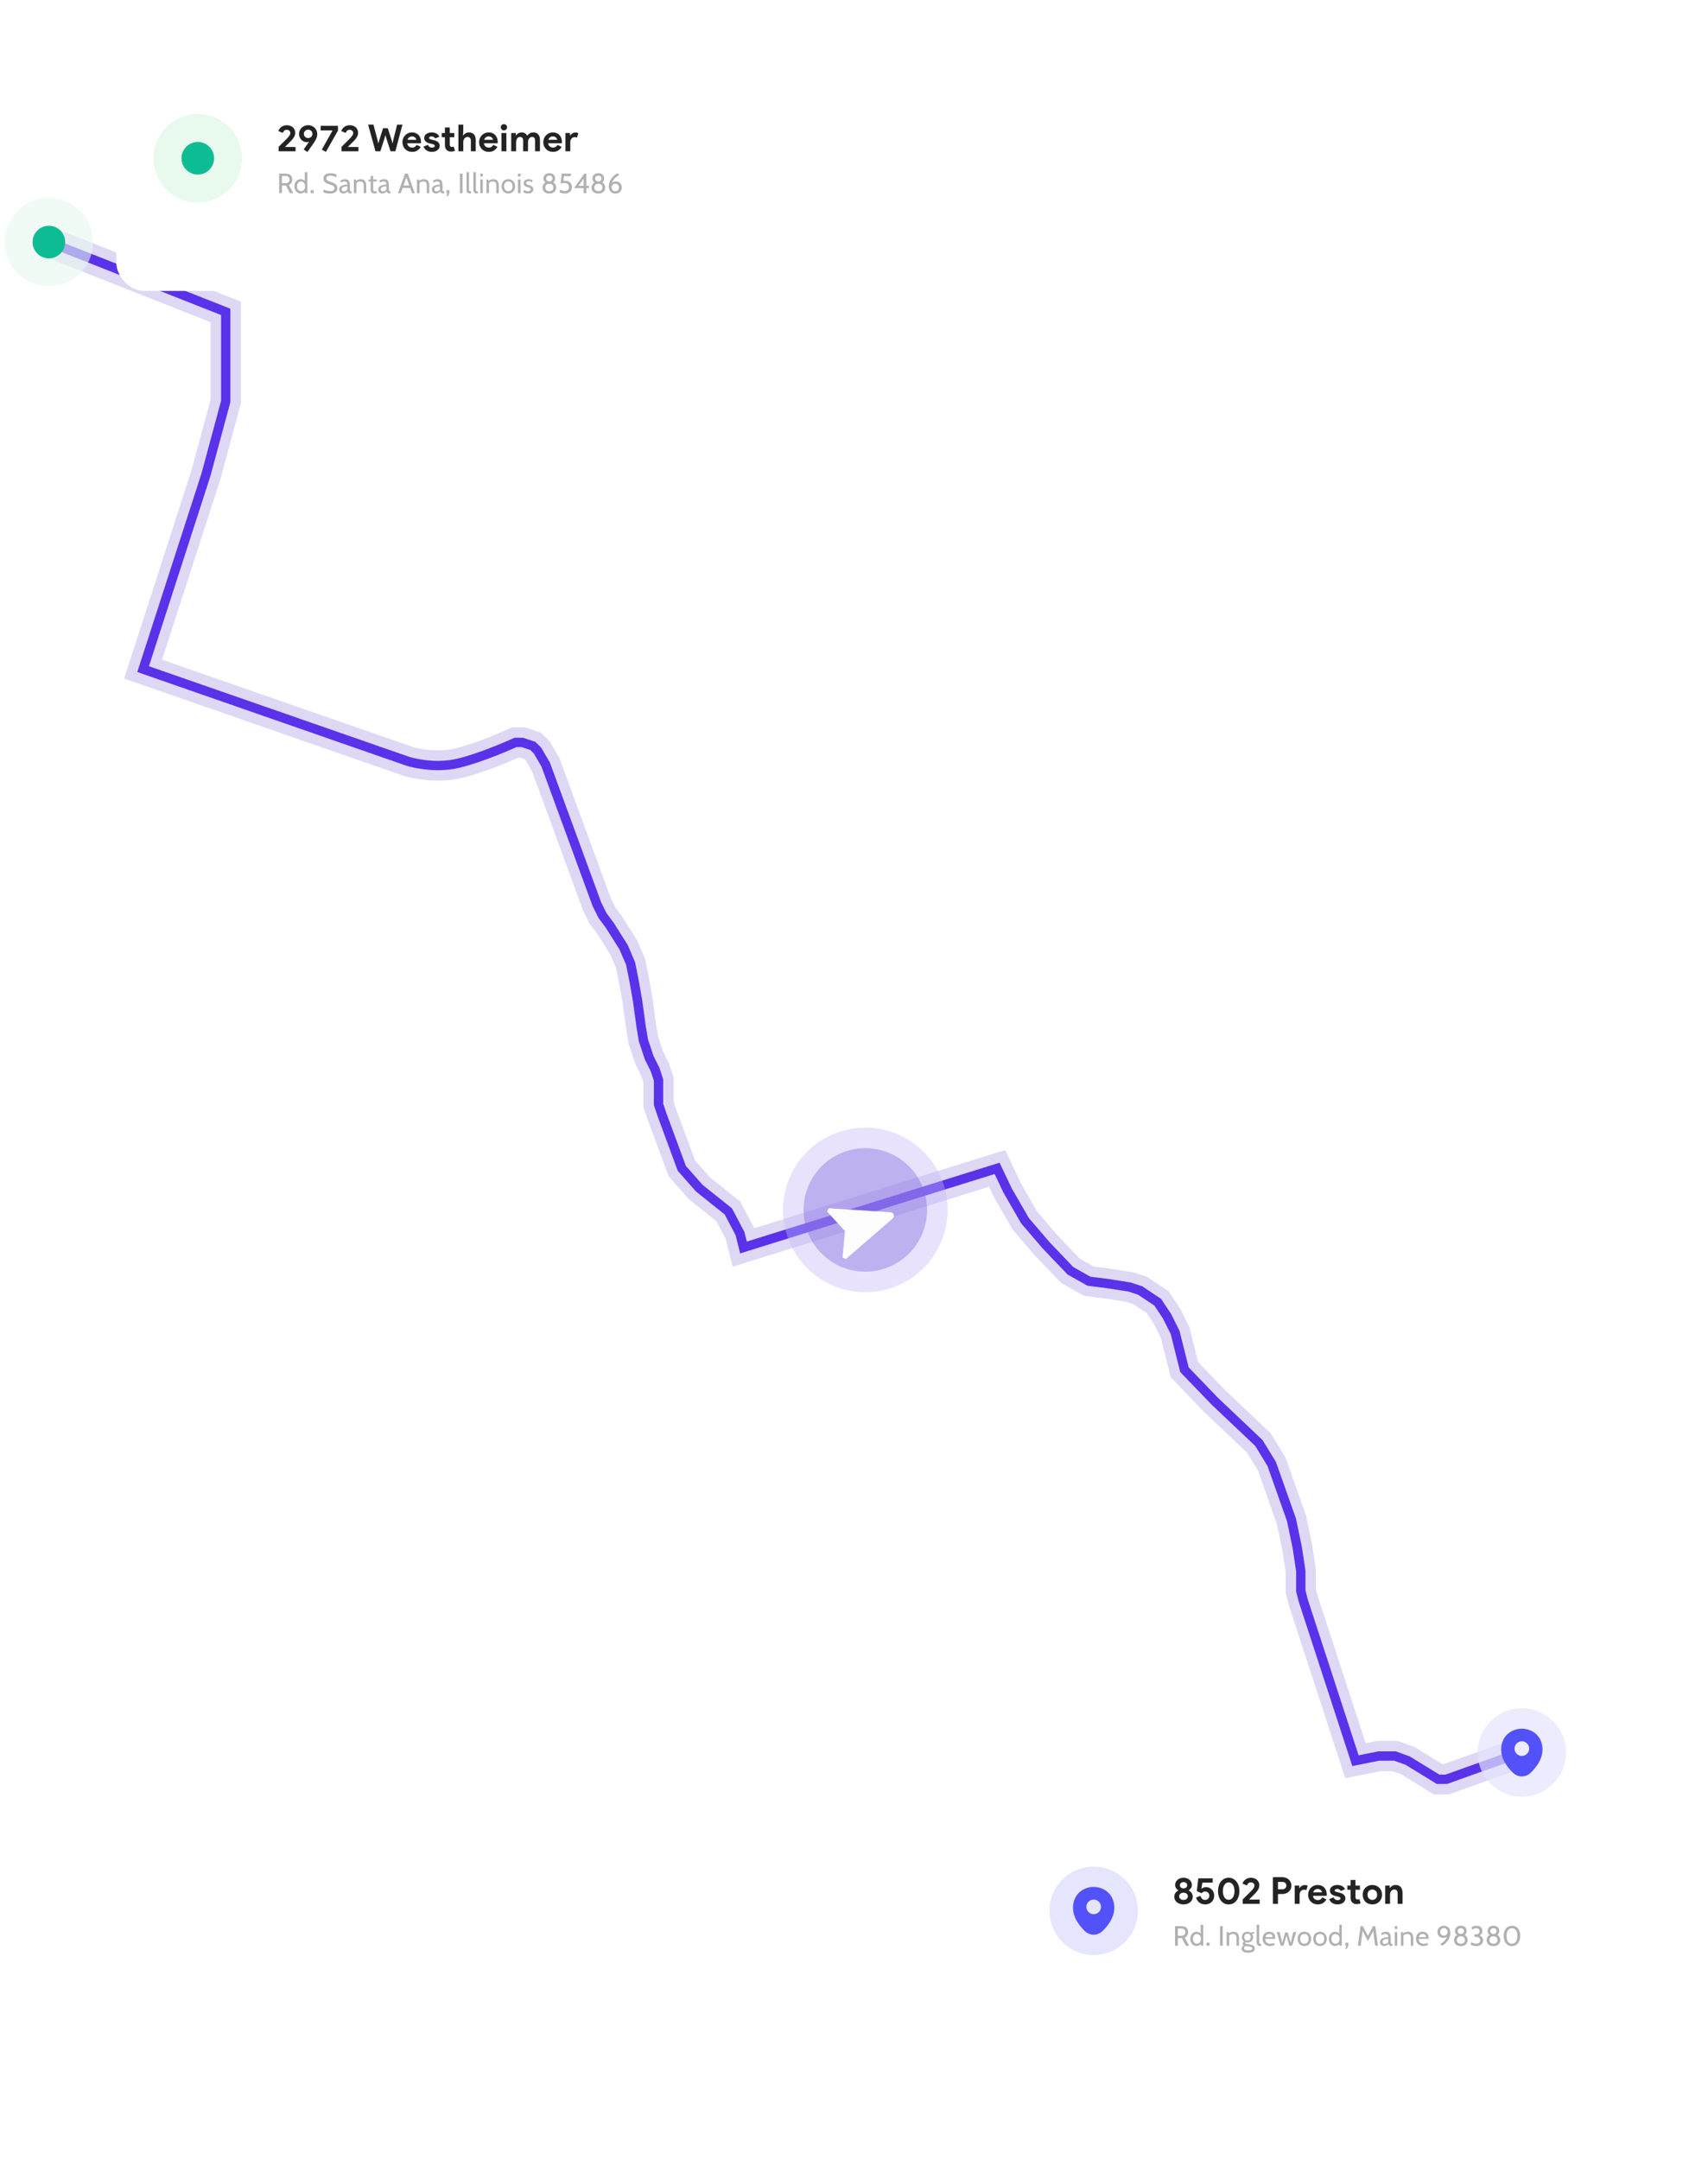 <svg width="734" height="928" viewBox="0 0 734 928" fill="none" xmlns="http://www.w3.org/2000/svg">
<path d="M21 104L97 134V172.5L88.5 204L61.5 287.5L175 327C178 328 186 329.7 194 328.5C202 327.3 215.667 321.667 221.5 319H224.5L229 320.5L231 322.5L234.5 328.5L256.5 388.5L259 393.5L262 397.5L268 407L271 414L272.5 421.5L274 430L275.5 441L276.5 447L279 454.5L281.5 459.5L283 464V469V474.5L284.5 479L293 502L300.5 510.5L313 520.5L318 530L319.5 536L428.5 502L433 511.5L440.5 524.5L449.5 535L460 546L468 550.5L476 551.5L485.5 553L490 554.5L497.5 559.5L501.5 565.5L505 572.5L509 588.5L522 602L541 620L546.5 629L555 653L557.5 665L559 675V683.5L560 687.5L582.5 756.5L592.5 754.5H599.5L605 756.5L618 764.5H621.5L649.5 754.5" stroke="#BEB2EB" stroke-opacity="0.5" stroke-width="13"/>
<path d="M21 104L97 134V172.5L88.5 204L61.5 287.5L175 327C178 328 186 329.7 194 328.5C202 327.3 215.667 321.667 221.5 319H224.5L229 320.5L231 322.5L234.5 328.5L256.5 388.5L259 393.5L262 397.5L268 407L271 414L272.5 421.5L274 430L275.5 441L276.5 447L279 454.5L281.5 459.5L283 464V469V474.5L284.5 479L293 502L300.5 510.5L313 520.5L318 530L319.5 536L428.5 502L433 511.5L440.5 524.5L449.5 535L460 546L468 550.5L476 551.5L485.5 553L490 554.5L497.5 559.5L501.5 565.5L505 572.5L509 588.5L522 602L541 620L546.5 629L555 653L557.5 665L559 675V683.5L560 687.5L582.5 756.5L592.5 754.5H599.5L605 756.5L618 764.5H621.5L649.5 754.5" stroke="#5932EA" stroke-width="4"/>
<circle cx="21" cy="104" r="19" fill="#E8F9EE" fill-opacity="0.6"/>
<circle cx="21" cy="104" r="7" fill="#0EBC93"/>
<g filter="url(#filter0_d_915_147)">
<rect x="50" y="30" width="249" height="75" rx="12" fill="white"/>
</g>
<path d="M119.736 65V63.096C120.365 62.477 120.947 61.901 121.48 61.368C121.704 61.144 121.933 60.915 122.168 60.68C122.403 60.445 122.621 60.227 122.824 60.024C123.027 59.821 123.208 59.64 123.368 59.48C123.528 59.309 123.651 59.176 123.736 59.08C123.907 58.877 124.056 58.696 124.184 58.536C124.323 58.376 124.429 58.221 124.504 58.072C124.589 57.912 124.653 57.757 124.696 57.608C124.739 57.448 124.76 57.277 124.76 57.096C124.76 56.744 124.621 56.44 124.344 56.184C124.067 55.917 123.688 55.784 123.208 55.784C122.728 55.784 122.355 55.923 122.088 56.2C121.821 56.467 121.64 56.771 121.544 57.112L119.64 56.328C119.725 56.04 119.864 55.747 120.056 55.448C120.248 55.139 120.493 54.867 120.792 54.632C121.091 54.387 121.443 54.189 121.848 54.04C122.264 53.88 122.728 53.8 123.24 53.8C123.795 53.8 124.296 53.885 124.744 54.056C125.192 54.216 125.571 54.44 125.88 54.728C126.189 55.016 126.429 55.357 126.6 55.752C126.771 56.136 126.856 56.552 126.856 57C126.856 57.683 126.685 58.312 126.344 58.888C126.013 59.453 125.608 59.981 125.128 60.472L123.752 61.848C123.389 62.211 122.979 62.616 122.52 63.064L122.584 63.16H127.016V65H119.736ZM131.815 61.08C131.399 61.08 130.993 60.995 130.599 60.824C130.204 60.653 129.852 60.413 129.543 60.104C129.233 59.784 128.983 59.411 128.791 58.984C128.609 58.547 128.519 58.067 128.519 57.544C128.519 57 128.625 56.499 128.839 56.04C129.052 55.571 129.335 55.171 129.687 54.84C130.049 54.509 130.46 54.253 130.919 54.072C131.388 53.88 131.879 53.784 132.391 53.784C132.977 53.784 133.511 53.891 133.991 54.104C134.481 54.307 134.897 54.584 135.239 54.936C135.591 55.277 135.857 55.683 136.039 56.152C136.231 56.611 136.327 57.096 136.327 57.608C136.327 58.344 136.177 59.021 135.879 59.64C135.591 60.248 135.223 60.872 134.775 61.512L132.119 65.304L130.503 64.2L132.743 61.016L132.663 60.92C132.417 61.027 132.135 61.08 131.815 61.08ZM132.423 55.72C132.177 55.72 131.943 55.763 131.719 55.848C131.505 55.933 131.313 56.056 131.143 56.216C130.972 56.376 130.833 56.568 130.727 56.792C130.631 57.005 130.583 57.245 130.583 57.512C130.583 57.789 130.631 58.04 130.727 58.264C130.833 58.477 130.972 58.664 131.143 58.824C131.313 58.984 131.505 59.107 131.719 59.192C131.943 59.277 132.177 59.32 132.423 59.32C132.657 59.32 132.887 59.277 133.111 59.192C133.335 59.107 133.532 58.984 133.703 58.824C133.884 58.664 134.023 58.477 134.119 58.264C134.225 58.04 134.279 57.789 134.279 57.512C134.279 57.245 134.225 57.005 134.119 56.792C134.023 56.568 133.884 56.376 133.703 56.216C133.532 56.056 133.335 55.933 133.111 55.848C132.887 55.763 132.657 55.72 132.423 55.72ZM138.3 64.28L142.86 56.136L142.812 56.04H137.772L137.804 54.056H145.229V56.136L140.06 65.256L138.3 64.28ZM146.763 65V63.096C147.392 62.477 147.974 61.901 148.507 61.368C148.731 61.144 148.96 60.915 149.195 60.68C149.43 60.445 149.648 60.227 149.851 60.024C150.054 59.821 150.235 59.64 150.395 59.48C150.555 59.309 150.678 59.176 150.763 59.08C150.934 58.877 151.083 58.696 151.211 58.536C151.35 58.376 151.456 58.221 151.531 58.072C151.616 57.912 151.68 57.757 151.723 57.608C151.766 57.448 151.787 57.277 151.787 57.096C151.787 56.744 151.648 56.44 151.371 56.184C151.094 55.917 150.715 55.784 150.235 55.784C149.755 55.784 149.382 55.923 149.115 56.2C148.848 56.467 148.667 56.771 148.571 57.112L146.667 56.328C146.752 56.04 146.891 55.747 147.083 55.448C147.275 55.139 147.52 54.867 147.819 54.632C148.118 54.387 148.47 54.189 148.875 54.04C149.291 53.88 149.755 53.8 150.267 53.8C150.822 53.8 151.323 53.885 151.771 54.056C152.219 54.216 152.598 54.44 152.907 54.728C153.216 55.016 153.456 55.357 153.627 55.752C153.798 56.136 153.883 56.552 153.883 57C153.883 57.683 153.712 58.312 153.371 58.888C153.04 59.453 152.635 59.981 152.155 60.472L150.779 61.848C150.416 62.211 150.006 62.616 149.547 63.064L149.611 63.16H154.043V65H146.763ZM158.197 53.544H160.485L162.261 60.232L162.517 61.464H162.645L162.981 60.232L164.629 55.08H166.645L168.309 60.232L168.629 61.448H168.757L168.997 60.232L170.661 53.544H172.949L169.909 65H167.829L166.037 59.48L165.701 58.216H165.573L165.237 59.48L163.445 65H161.365L158.197 53.544ZM180.811 63.112C180.449 63.752 179.958 64.269 179.339 64.664C178.731 65.059 177.985 65.256 177.099 65.256C176.502 65.256 175.947 65.155 175.435 64.952C174.934 64.739 174.497 64.445 174.123 64.072C173.75 63.699 173.457 63.261 173.243 62.76C173.041 62.248 172.939 61.688 172.939 61.08C172.939 60.515 173.041 59.981 173.243 59.48C173.446 58.968 173.729 58.525 174.091 58.152C174.454 57.768 174.881 57.464 175.371 57.24C175.873 57.016 176.422 56.904 177.019 56.904C177.649 56.904 178.209 57.011 178.699 57.224C179.19 57.427 179.601 57.715 179.931 58.088C180.262 58.451 180.513 58.883 180.683 59.384C180.854 59.885 180.939 60.429 180.939 61.016C180.939 61.091 180.939 61.155 180.939 61.208C180.929 61.272 180.923 61.331 180.923 61.384C180.913 61.437 180.907 61.496 180.907 61.56H175.003C175.046 61.88 175.131 62.157 175.259 62.392C175.398 62.616 175.563 62.808 175.755 62.968C175.958 63.117 176.177 63.229 176.411 63.304C176.646 63.368 176.886 63.4 177.131 63.4C177.611 63.4 178.006 63.293 178.315 63.08C178.635 62.856 178.886 62.579 179.067 62.248L180.811 63.112ZM178.907 60.072C178.897 59.933 178.849 59.779 178.763 59.608C178.689 59.437 178.571 59.277 178.411 59.128C178.262 58.979 178.07 58.856 177.835 58.76C177.611 58.664 177.339 58.616 177.019 58.616C176.571 58.616 176.177 58.744 175.835 59C175.494 59.256 175.254 59.613 175.115 60.072H178.907ZM185.62 65.256C185.108 65.256 184.649 65.192 184.244 65.064C183.849 64.936 183.503 64.771 183.204 64.568C182.916 64.355 182.671 64.115 182.468 63.848C182.265 63.571 182.111 63.293 182.004 63.016L183.876 62.216C184.057 62.621 184.297 62.925 184.596 63.128C184.905 63.32 185.247 63.416 185.62 63.416C186.004 63.416 186.308 63.347 186.532 63.208C186.756 63.069 186.868 62.904 186.868 62.712C186.868 62.499 186.772 62.328 186.58 62.2C186.399 62.061 186.079 61.939 185.62 61.832L184.516 61.592C184.271 61.539 184.015 61.453 183.748 61.336C183.492 61.219 183.257 61.069 183.044 60.888C182.831 60.707 182.655 60.488 182.516 60.232C182.377 59.976 182.308 59.677 182.308 59.336C182.308 58.952 182.388 58.611 182.548 58.312C182.719 58.013 182.948 57.763 183.236 57.56C183.524 57.347 183.86 57.187 184.244 57.08C184.639 56.963 185.06 56.904 185.508 56.904C186.255 56.904 186.921 57.053 187.508 57.352C188.095 57.64 188.527 58.104 188.804 58.744L186.996 59.48C186.847 59.171 186.628 58.947 186.34 58.808C186.052 58.669 185.764 58.6 185.476 58.6C185.177 58.6 184.916 58.664 184.692 58.792C184.468 58.909 184.356 59.064 184.356 59.256C184.356 59.437 184.447 59.581 184.628 59.688C184.82 59.795 185.076 59.891 185.396 59.976L186.596 60.264C187.396 60.456 187.988 60.765 188.372 61.192C188.767 61.608 188.964 62.104 188.964 62.68C188.964 63.021 188.884 63.347 188.724 63.656C188.564 63.965 188.335 64.243 188.036 64.488C187.748 64.723 187.396 64.909 186.98 65.048C186.575 65.187 186.121 65.256 185.62 65.256ZM191.196 58.952H189.82V57.16H191.196V54.76H193.292V57.16H195.212V58.952H193.292V61.992C193.292 62.173 193.308 62.344 193.34 62.504C193.383 62.653 193.458 62.781 193.564 62.888C193.714 63.059 193.927 63.144 194.204 63.144C194.386 63.144 194.53 63.128 194.636 63.096C194.743 63.053 194.844 63 194.94 62.936L195.532 64.776C195.287 64.893 195.02 64.979 194.732 65.032C194.455 65.096 194.146 65.128 193.804 65.128C193.41 65.128 193.052 65.069 192.732 64.952C192.423 64.824 192.162 64.653 191.948 64.44C191.447 63.96 191.196 63.277 191.196 62.392V58.952ZM196.992 53.544H199.088V56.76L198.96 58.184H199.088C199.312 57.811 199.632 57.507 200.048 57.272C200.475 57.027 200.95 56.904 201.472 56.904C202.486 56.904 203.232 57.203 203.712 57.8C204.203 58.397 204.448 59.213 204.448 60.248V65H202.352V60.504C202.352 59.96 202.224 59.549 201.968 59.272C201.712 58.984 201.355 58.84 200.896 58.84C200.608 58.84 200.352 58.904 200.128 59.032C199.904 59.149 199.712 59.315 199.552 59.528C199.403 59.741 199.286 59.992 199.2 60.28C199.126 60.557 199.088 60.856 199.088 61.176V65H196.992V53.544ZM213.764 63.112C213.401 63.752 212.91 64.269 212.292 64.664C211.684 65.059 210.937 65.256 210.052 65.256C209.454 65.256 208.9 65.155 208.388 64.952C207.886 64.739 207.449 64.445 207.076 64.072C206.702 63.699 206.409 63.261 206.196 62.76C205.993 62.248 205.892 61.688 205.892 61.08C205.892 60.515 205.993 59.981 206.196 59.48C206.398 58.968 206.681 58.525 207.044 58.152C207.406 57.768 207.833 57.464 208.324 57.24C208.825 57.016 209.374 56.904 209.972 56.904C210.601 56.904 211.161 57.011 211.652 57.224C212.142 57.427 212.553 57.715 212.884 58.088C213.214 58.451 213.465 58.883 213.636 59.384C213.806 59.885 213.892 60.429 213.892 61.016C213.892 61.091 213.892 61.155 213.892 61.208C213.881 61.272 213.876 61.331 213.876 61.384C213.865 61.437 213.86 61.496 213.86 61.56H207.956C207.998 61.88 208.084 62.157 208.212 62.392C208.35 62.616 208.516 62.808 208.708 62.968C208.91 63.117 209.129 63.229 209.364 63.304C209.598 63.368 209.838 63.4 210.084 63.4C210.564 63.4 210.958 63.293 211.268 63.08C211.588 62.856 211.838 62.579 212.02 62.248L213.764 63.112ZM211.86 60.072C211.849 59.933 211.801 59.779 211.716 59.608C211.641 59.437 211.524 59.277 211.364 59.128C211.214 58.979 211.022 58.856 210.788 58.76C210.564 58.664 210.292 58.616 209.972 58.616C209.524 58.616 209.129 58.744 208.788 59C208.446 59.256 208.206 59.613 208.068 60.072H211.86ZM216.558 56.024C216.377 56.024 216.201 55.992 216.03 55.928C215.87 55.853 215.726 55.757 215.598 55.64C215.481 55.512 215.385 55.368 215.31 55.208C215.246 55.048 215.214 54.872 215.214 54.68C215.214 54.488 215.246 54.312 215.31 54.152C215.385 53.992 215.481 53.853 215.598 53.736C215.726 53.608 215.87 53.512 216.03 53.448C216.201 53.373 216.377 53.336 216.558 53.336C216.932 53.336 217.252 53.469 217.518 53.736C217.785 53.992 217.918 54.307 217.918 54.68C217.918 55.053 217.785 55.373 217.518 55.64C217.252 55.896 216.932 56.024 216.558 56.024ZM215.518 65V57.16H217.614V65H215.518ZM219.691 57.16H221.659V58.184H221.787C222.032 57.8 222.363 57.491 222.779 57.256C223.206 57.021 223.675 56.904 224.187 56.904C224.784 56.904 225.286 57.043 225.691 57.32C226.096 57.597 226.384 57.939 226.555 58.344C226.8 57.949 227.147 57.613 227.595 57.336C228.043 57.048 228.587 56.904 229.227 56.904C229.707 56.904 230.123 56.984 230.475 57.144C230.827 57.293 231.115 57.507 231.339 57.784C231.574 58.061 231.75 58.397 231.867 58.792C231.984 59.176 232.043 59.597 232.043 60.056V65H229.947V60.44C229.947 59.373 229.51 58.84 228.635 58.84C228.358 58.84 228.112 58.904 227.899 59.032C227.686 59.149 227.504 59.315 227.355 59.528C227.216 59.731 227.104 59.976 227.019 60.264C226.944 60.552 226.907 60.861 226.907 61.192V65H224.811V60.44C224.811 59.373 224.352 58.84 223.435 58.84C223.168 58.84 222.934 58.904 222.731 59.032C222.528 59.149 222.358 59.315 222.219 59.528C222.08 59.731 221.974 59.976 221.899 60.264C221.824 60.552 221.787 60.861 221.787 61.192V65H219.691V57.16ZM241.353 63.112C240.99 63.752 240.5 64.269 239.881 64.664C239.273 65.059 238.526 65.256 237.641 65.256C237.044 65.256 236.489 65.155 235.977 64.952C235.476 64.739 235.038 64.445 234.665 64.072C234.292 63.699 233.998 63.261 233.785 62.76C233.582 62.248 233.481 61.688 233.481 61.08C233.481 60.515 233.582 59.981 233.785 59.48C233.988 58.968 234.27 58.525 234.633 58.152C234.996 57.768 235.422 57.464 235.913 57.24C236.414 57.016 236.964 56.904 237.561 56.904C238.19 56.904 238.75 57.011 239.241 57.224C239.732 57.427 240.142 57.715 240.473 58.088C240.804 58.451 241.054 58.883 241.225 59.384C241.396 59.885 241.481 60.429 241.481 61.016C241.481 61.091 241.481 61.155 241.481 61.208C241.47 61.272 241.465 61.331 241.465 61.384C241.454 61.437 241.449 61.496 241.449 61.56H235.545C235.588 61.88 235.673 62.157 235.801 62.392C235.94 62.616 236.105 62.808 236.297 62.968C236.5 63.117 236.718 63.229 236.953 63.304C237.188 63.368 237.428 63.4 237.673 63.4C238.153 63.4 238.548 63.293 238.857 63.08C239.177 62.856 239.428 62.579 239.609 62.248L241.353 63.112ZM239.449 60.072C239.438 59.933 239.39 59.779 239.305 59.608C239.23 59.437 239.113 59.277 238.953 59.128C238.804 58.979 238.612 58.856 238.377 58.76C238.153 58.664 237.881 58.616 237.561 58.616C237.113 58.616 236.718 58.744 236.377 59C236.036 59.256 235.796 59.613 235.657 60.072H239.449ZM242.98 57.16H244.948V58.248H245.076C245.172 58.056 245.3 57.88 245.46 57.72C245.62 57.56 245.796 57.421 245.988 57.304C246.19 57.187 246.404 57.096 246.628 57.032C246.862 56.968 247.092 56.936 247.316 56.936C247.593 56.936 247.828 56.963 248.02 57.016C248.222 57.069 248.393 57.139 248.532 57.224L247.972 59.128C247.844 59.064 247.7 59.016 247.54 58.984C247.39 58.941 247.204 58.92 246.98 58.92C246.692 58.92 246.43 58.979 246.196 59.096C245.961 59.203 245.758 59.357 245.588 59.56C245.428 59.763 245.3 60.003 245.204 60.28C245.118 60.547 245.076 60.84 245.076 61.16V65H242.98V57.16Z" fill="#232323"/>
<path d="M119.96 83V74.6H122.684C123.268 74.6 123.778 74.69 124.214 74.87C124.65 75.05 124.988 75.328 125.228 75.704C125.468 76.08 125.588 76.564 125.588 77.156C125.588 77.732 125.462 78.214 125.21 78.602C124.962 78.99 124.6 79.296 124.124 79.52L126.008 83H124.616L122.912 79.724C122.9 79.724 122.89 79.724 122.882 79.724C122.874 79.724 122.864 79.724 122.852 79.724H121.16V83H119.96ZM121.16 78.704H122.672C123.244 78.704 123.674 78.566 123.962 78.29C124.254 78.014 124.4 77.636 124.4 77.156C124.4 76.668 124.254 76.29 123.962 76.022C123.674 75.754 123.244 75.62 122.672 75.62H121.16V78.704ZM129.188 83.12C128.688 83.12 128.236 82.984 127.832 82.712C127.428 82.44 127.106 82.074 126.866 81.614C126.63 81.154 126.512 80.64 126.512 80.072C126.512 79.532 126.62 79.028 126.836 78.56C127.056 78.092 127.366 77.716 127.766 77.432C128.166 77.144 128.64 77 129.188 77C129.58 77 129.958 77.086 130.322 77.258C130.69 77.426 130.988 77.708 131.216 78.104L130.988 78.26V74H132.068V83H131.108L130.904 81.752L131.18 81.944C131.008 82.332 130.738 82.626 130.37 82.826C130.002 83.022 129.608 83.12 129.188 83.12ZM129.38 82.16C129.652 82.16 129.92 82.09 130.184 81.95C130.452 81.81 130.672 81.588 130.844 81.284C131.02 80.976 131.108 80.572 131.108 80.072C131.108 79.608 131.02 79.22 130.844 78.908C130.672 78.592 130.452 78.356 130.184 78.2C129.92 78.04 129.652 77.96 129.38 77.96C129.012 77.96 128.696 78.052 128.432 78.236C128.168 78.42 127.966 78.672 127.826 78.992C127.686 79.308 127.616 79.668 127.616 80.072C127.616 80.452 127.686 80.8 127.826 81.116C127.966 81.432 128.168 81.686 128.432 81.878C128.696 82.066 129.012 82.16 129.38 82.16ZM133.504 83V81.728H134.8V83H133.504ZM141.695 83.168C141.347 83.168 140.999 83.142 140.651 83.09C140.303 83.038 139.981 82.972 139.685 82.892C139.389 82.808 139.143 82.72 138.947 82.628L139.103 81.416C139.319 81.52 139.579 81.628 139.883 81.74C140.191 81.852 140.523 81.946 140.879 82.022C141.235 82.098 141.595 82.136 141.959 82.136C142.499 82.136 142.927 82.038 143.243 81.842C143.563 81.642 143.723 81.332 143.723 80.912C143.723 80.596 143.643 80.338 143.483 80.138C143.323 79.934 143.081 79.76 142.757 79.616C142.437 79.472 142.035 79.328 141.551 79.184C141.091 79.048 140.667 78.888 140.279 78.704C139.891 78.516 139.579 78.266 139.343 77.954C139.111 77.638 138.995 77.22 138.995 76.7C138.995 76.256 139.109 75.864 139.337 75.524C139.569 75.18 139.907 74.912 140.351 74.72C140.799 74.528 141.347 74.432 141.995 74.432C142.547 74.432 143.053 74.492 143.513 74.612C143.977 74.732 144.359 74.864 144.659 75.008L144.539 76.22C144.083 75.948 143.647 75.754 143.231 75.638C142.819 75.522 142.391 75.464 141.947 75.464C141.455 75.464 141.047 75.556 140.723 75.74C140.403 75.924 140.243 76.224 140.243 76.64C140.243 76.92 140.315 77.15 140.459 77.33C140.603 77.506 140.817 77.658 141.101 77.786C141.385 77.91 141.739 78.036 142.163 78.164C142.747 78.34 143.249 78.542 143.669 78.77C144.089 78.994 144.411 79.272 144.635 79.604C144.859 79.932 144.971 80.34 144.971 80.828C144.971 81.188 144.903 81.512 144.767 81.8C144.631 82.088 144.427 82.334 144.155 82.538C143.883 82.742 143.541 82.898 143.129 83.006C142.721 83.114 142.243 83.168 141.695 83.168ZM147.563 83.12C147.199 83.12 146.881 83.046 146.609 82.898C146.337 82.75 146.125 82.548 145.973 82.292C145.825 82.036 145.751 81.744 145.751 81.416C145.751 81.084 145.823 80.8 145.967 80.564C146.115 80.324 146.311 80.126 146.555 79.97C146.803 79.81 147.079 79.684 147.383 79.592C147.687 79.496 148.001 79.428 148.325 79.388C148.653 79.344 148.967 79.32 149.267 79.316C149.267 78.756 149.157 78.39 148.937 78.218C148.717 78.046 148.399 77.96 147.983 77.96C147.763 77.96 147.527 77.994 147.275 78.062C147.027 78.13 146.747 78.272 146.435 78.488L146.279 77.612C146.515 77.432 146.809 77.286 147.161 77.174C147.513 77.058 147.883 77 148.271 77C148.767 77 149.167 77.088 149.471 77.264C149.775 77.436 149.997 77.728 150.137 78.14C150.277 78.552 150.347 79.112 150.347 79.82V81.02C150.347 81.3 150.359 81.532 150.383 81.716C150.411 81.896 150.471 82.032 150.563 82.124C150.659 82.212 150.811 82.256 151.019 82.256H151.127L150.959 83.12H150.875C150.527 83.12 150.257 83.086 150.065 83.018C149.877 82.95 149.733 82.852 149.633 82.724C149.533 82.596 149.443 82.44 149.363 82.256C149.143 82.512 148.883 82.72 148.583 82.88C148.283 83.04 147.943 83.12 147.563 83.12ZM147.767 82.256C148.055 82.256 148.333 82.184 148.601 82.04C148.873 81.896 149.095 81.704 149.267 81.464V80.06C148.695 80.08 148.231 80.136 147.875 80.228C147.523 80.32 147.265 80.458 147.101 80.642C146.937 80.826 146.855 81.064 146.855 81.356C146.855 81.672 146.939 81.902 147.107 82.046C147.279 82.186 147.499 82.256 147.767 82.256ZM152.081 83V77.12H152.921L153.137 78.248L152.717 78.068C153.113 77.628 153.499 77.34 153.875 77.204C154.255 77.068 154.625 77 154.985 77C155.845 77 156.459 77.248 156.827 77.744C157.199 78.24 157.385 78.912 157.385 79.76V83H156.305V79.76C156.305 79.136 156.189 78.68 155.957 78.392C155.725 78.104 155.329 77.96 154.769 77.96C154.373 77.96 154.009 78.048 153.677 78.224C153.349 78.396 153.133 78.672 153.029 79.052L153.161 78.392V83H152.081ZM160.838 83.12C160.466 83.12 160.168 83.052 159.944 82.916C159.72 82.78 159.556 82.606 159.452 82.394C159.352 82.178 159.302 81.952 159.302 81.716V77.96H158.294L158.39 77.12H159.302V75.668L160.382 75.56V77.12H161.93V77.96H160.382V81.056C160.382 81.432 160.404 81.704 160.448 81.872C160.492 82.04 160.6 82.146 160.772 82.19C160.948 82.234 161.23 82.256 161.618 82.256H161.894L161.81 83.12H160.838ZM164.341 83.12C163.977 83.12 163.659 83.046 163.387 82.898C163.115 82.75 162.903 82.548 162.751 82.292C162.603 82.036 162.529 81.744 162.529 81.416C162.529 81.084 162.601 80.8 162.745 80.564C162.893 80.324 163.089 80.126 163.333 79.97C163.581 79.81 163.857 79.684 164.161 79.592C164.465 79.496 164.779 79.428 165.103 79.388C165.431 79.344 165.745 79.32 166.045 79.316C166.045 78.756 165.935 78.39 165.715 78.218C165.495 78.046 165.177 77.96 164.761 77.96C164.541 77.96 164.305 77.994 164.053 78.062C163.805 78.13 163.525 78.272 163.213 78.488L163.057 77.612C163.293 77.432 163.587 77.286 163.939 77.174C164.291 77.058 164.661 77 165.049 77C165.545 77 165.945 77.088 166.249 77.264C166.553 77.436 166.775 77.728 166.915 78.14C167.055 78.552 167.125 79.112 167.125 79.82V81.02C167.125 81.3 167.137 81.532 167.161 81.716C167.189 81.896 167.249 82.032 167.341 82.124C167.437 82.212 167.589 82.256 167.797 82.256H167.905L167.737 83.12H167.653C167.305 83.12 167.035 83.086 166.843 83.018C166.655 82.95 166.511 82.852 166.411 82.724C166.311 82.596 166.221 82.44 166.141 82.256C165.921 82.512 165.661 82.72 165.361 82.88C165.061 83.04 164.721 83.12 164.341 83.12ZM164.545 82.256C164.833 82.256 165.111 82.184 165.379 82.04C165.651 81.896 165.873 81.704 166.045 81.464V80.06C165.473 80.08 165.009 80.136 164.653 80.228C164.301 80.32 164.043 80.458 163.879 80.642C163.715 80.826 163.633 81.064 163.633 81.356C163.633 81.672 163.717 81.902 163.885 82.046C164.057 82.186 164.277 82.256 164.545 82.256ZM176.438 80.732H172.838V79.7H176.438V80.732ZM174.47 75.716H174.806L172.226 83H171.026L174.038 74.6H175.238L178.25 83H177.05L174.47 75.716ZM179.189 83V77.12H180.029L180.245 78.248L179.825 78.068C180.221 77.628 180.607 77.34 180.983 77.204C181.363 77.068 181.733 77 182.093 77C182.953 77 183.567 77.248 183.935 77.744C184.307 78.24 184.493 78.912 184.493 79.76V83H183.413V79.76C183.413 79.136 183.297 78.68 183.065 78.392C182.833 78.104 182.437 77.96 181.877 77.96C181.481 77.96 181.117 78.048 180.785 78.224C180.457 78.396 180.241 78.672 180.137 79.052L180.269 78.392V83H179.189ZM187.38 83.12C187.016 83.12 186.698 83.046 186.426 82.898C186.154 82.75 185.942 82.548 185.79 82.292C185.642 82.036 185.568 81.744 185.568 81.416C185.568 81.084 185.64 80.8 185.784 80.564C185.932 80.324 186.128 80.126 186.372 79.97C186.62 79.81 186.896 79.684 187.2 79.592C187.504 79.496 187.818 79.428 188.142 79.388C188.47 79.344 188.784 79.32 189.084 79.316C189.084 78.756 188.974 78.39 188.754 78.218C188.534 78.046 188.216 77.96 187.8 77.96C187.58 77.96 187.344 77.994 187.092 78.062C186.844 78.13 186.564 78.272 186.252 78.488L186.096 77.612C186.332 77.432 186.626 77.286 186.978 77.174C187.33 77.058 187.7 77 188.088 77C188.584 77 188.984 77.088 189.288 77.264C189.592 77.436 189.814 77.728 189.954 78.14C190.094 78.552 190.164 79.112 190.164 79.82V81.02C190.164 81.3 190.176 81.532 190.2 81.716C190.228 81.896 190.288 82.032 190.38 82.124C190.476 82.212 190.628 82.256 190.836 82.256H190.944L190.776 83.12H190.692C190.344 83.12 190.074 83.086 189.882 83.018C189.694 82.95 189.55 82.852 189.45 82.724C189.35 82.596 189.26 82.44 189.18 82.256C188.96 82.512 188.7 82.72 188.4 82.88C188.1 83.04 187.76 83.12 187.38 83.12ZM187.584 82.256C187.872 82.256 188.15 82.184 188.418 82.04C188.69 81.896 188.912 81.704 189.084 81.464V80.06C188.512 80.08 188.048 80.136 187.692 80.228C187.34 80.32 187.082 80.458 186.918 80.642C186.754 80.826 186.672 81.064 186.672 81.356C186.672 81.672 186.756 81.902 186.924 82.046C187.096 82.186 187.316 82.256 187.584 82.256ZM192.533 84.284H191.849L192.281 83H191.861V81.728H193.157V82.88L192.533 84.284ZM197.651 83V74.6H198.791V83H197.651ZM201.996 83.12C201.616 83.12 201.314 83.052 201.09 82.916C200.87 82.776 200.712 82.598 200.616 82.382C200.52 82.166 200.472 81.94 200.472 81.704V74H201.552V81.08C201.552 81.416 201.574 81.668 201.618 81.836C201.662 82.004 201.75 82.116 201.882 82.172C202.018 82.228 202.224 82.256 202.5 82.256L202.344 83.12H201.996ZM204.952 83.12C204.572 83.12 204.27 83.052 204.046 82.916C203.826 82.776 203.668 82.598 203.572 82.382C203.476 82.166 203.428 81.94 203.428 81.704V74H204.508V81.08C204.508 81.416 204.53 81.668 204.574 81.836C204.618 82.004 204.706 82.116 204.838 82.172C204.974 82.228 205.18 82.256 205.456 82.256L205.3 83.12H204.952ZM206.396 83V77.12H207.476V83H206.396ZM206.396 75.8V74.6H207.476V75.8H206.396ZM209.059 83V77.12H209.899L210.115 78.248L209.695 78.068C210.091 77.628 210.477 77.34 210.853 77.204C211.233 77.068 211.603 77 211.963 77C212.823 77 213.437 77.248 213.805 77.744C214.177 78.24 214.363 78.912 214.363 79.76V83H213.283V79.76C213.283 79.136 213.167 78.68 212.935 78.392C212.703 78.104 212.307 77.96 211.747 77.96C211.351 77.96 210.987 78.048 210.655 78.224C210.327 78.396 210.111 78.672 210.007 79.052L210.139 78.392V83H209.059ZM218.45 83.12C217.834 83.12 217.308 82.984 216.872 82.712C216.44 82.436 216.108 82.068 215.876 81.608C215.648 81.144 215.534 80.628 215.534 80.06C215.534 79.492 215.648 78.978 215.876 78.518C216.108 78.054 216.44 77.686 216.872 77.414C217.308 77.138 217.834 77 218.45 77C219.062 77 219.586 77.138 220.022 77.414C220.458 77.686 220.79 78.054 221.018 78.518C221.25 78.978 221.366 79.492 221.366 80.06C221.366 80.628 221.25 81.144 221.018 81.608C220.79 82.068 220.458 82.436 220.022 82.712C219.586 82.984 219.062 83.12 218.45 83.12ZM218.45 82.16C219.034 82.16 219.482 81.976 219.794 81.608C220.106 81.236 220.262 80.72 220.262 80.06C220.262 79.4 220.106 78.886 219.794 78.518C219.482 78.146 219.034 77.96 218.45 77.96C217.87 77.96 217.422 78.146 217.106 78.518C216.794 78.886 216.638 79.4 216.638 80.06C216.638 80.72 216.794 81.236 217.106 81.608C217.422 81.976 217.87 82.16 218.45 82.16ZM222.6 83V77.12H223.68V83H222.6ZM222.6 75.8V74.6H223.68V75.8H222.6ZM226.931 83.12C226.411 83.12 225.979 83.058 225.635 82.934C225.295 82.81 225.055 82.7 224.915 82.604L225.047 81.56C225.175 81.672 225.401 81.8 225.725 81.944C226.049 82.088 226.435 82.16 226.883 82.16C227.263 82.16 227.553 82.096 227.753 81.968C227.957 81.84 228.059 81.66 228.059 81.428C228.059 81.224 227.993 81.06 227.861 80.936C227.733 80.808 227.577 80.708 227.393 80.636C227.213 80.56 227.043 80.5 226.883 80.456C226.615 80.384 226.337 80.294 226.049 80.186C225.765 80.074 225.525 79.908 225.329 79.688C225.133 79.468 225.035 79.16 225.035 78.764C225.035 78.464 225.107 78.18 225.251 77.912C225.395 77.64 225.629 77.42 225.953 77.252C226.277 77.084 226.707 77 227.243 77C227.635 77 227.953 77.042 228.197 77.126C228.445 77.206 228.659 77.292 228.839 77.384L228.707 78.368C228.535 78.224 228.335 78.102 228.107 78.002C227.879 77.902 227.599 77.852 227.267 77.852C226.931 77.852 226.657 77.916 226.445 78.044C226.233 78.168 226.127 78.368 226.127 78.644C226.127 78.92 226.239 79.116 226.463 79.232C226.691 79.348 227.035 79.476 227.495 79.616C227.639 79.656 227.805 79.714 227.993 79.79C228.185 79.866 228.371 79.968 228.551 80.096C228.731 80.224 228.879 80.392 228.995 80.6C229.115 80.804 229.175 81.06 229.175 81.368C229.175 81.628 229.113 81.894 228.989 82.166C228.865 82.434 228.641 82.66 228.317 82.844C227.993 83.028 227.531 83.12 226.931 83.12ZM236.071 83.168C235.471 83.168 234.953 83.06 234.517 82.844C234.081 82.624 233.745 82.322 233.509 81.938C233.273 81.55 233.155 81.104 233.155 80.6C233.155 80.08 233.277 79.626 233.521 79.238C233.765 78.85 234.105 78.548 234.541 78.332C234.981 78.116 235.491 78.008 236.071 78.008C236.651 78.008 237.159 78.116 237.595 78.332C238.035 78.548 238.377 78.85 238.621 79.238C238.865 79.626 238.987 80.08 238.987 80.6C238.987 81.104 238.867 81.55 238.627 81.938C238.391 82.322 238.055 82.624 237.619 82.844C237.183 83.06 236.667 83.168 236.071 83.168ZM236.071 82.136C236.623 82.136 237.051 81.996 237.355 81.716C237.659 81.432 237.811 81.06 237.811 80.6C237.811 80.12 237.659 79.724 237.355 79.412C237.051 79.1 236.623 78.944 236.071 78.944C235.519 78.944 235.091 79.1 234.787 79.412C234.483 79.724 234.331 80.12 234.331 80.6C234.331 81.06 234.483 81.432 234.787 81.716C235.091 81.996 235.519 82.136 236.071 82.136ZM236.071 78.884C235.603 78.884 235.177 78.792 234.793 78.608C234.413 78.42 234.109 78.162 233.881 77.834C233.653 77.506 233.539 77.128 233.539 76.7C233.539 76.332 233.625 75.974 233.797 75.626C233.969 75.278 234.241 74.992 234.613 74.768C234.985 74.544 235.471 74.432 236.071 74.432C236.671 74.432 237.153 74.544 237.517 74.768C237.881 74.992 238.145 75.278 238.309 75.626C238.473 75.974 238.555 76.332 238.555 76.7C238.555 77.128 238.453 77.506 238.249 77.834C238.045 78.162 237.757 78.42 237.385 78.608C237.013 78.792 236.575 78.884 236.071 78.884ZM236.071 77.948C236.515 77.948 236.849 77.826 237.073 77.582C237.301 77.334 237.415 77.04 237.415 76.7C237.415 76.332 237.301 76.034 237.073 75.806C236.849 75.578 236.515 75.464 236.071 75.464C235.627 75.464 235.283 75.578 235.039 75.806C234.799 76.034 234.679 76.332 234.679 76.7C234.679 77.04 234.799 77.334 235.039 77.582C235.283 77.826 235.627 77.948 236.071 77.948ZM242.784 83.168C242.34 83.168 241.914 83.11 241.506 82.994C241.098 82.878 240.744 82.724 240.444 82.532L240.72 81.476C241.016 81.636 241.324 81.774 241.644 81.89C241.964 82.006 242.324 82.064 242.724 82.064C243.26 82.064 243.694 81.914 244.026 81.614C244.358 81.31 244.524 80.904 244.524 80.396C244.524 79.82 244.344 79.382 243.984 79.082C243.624 78.782 243.156 78.632 242.58 78.632C242.276 78.632 241.988 78.654 241.716 78.698C241.448 78.742 241.172 78.8 240.888 78.872L241.404 74.6H245.364L245.316 75.68H242.34L242.028 78.308L241.776 77.816C241.956 77.78 242.146 77.752 242.346 77.732C242.546 77.708 242.748 77.696 242.952 77.696C243.548 77.696 244.056 77.814 244.476 78.05C244.896 78.282 245.216 78.602 245.436 79.01C245.66 79.418 245.772 79.88 245.772 80.396C245.772 80.964 245.64 81.456 245.376 81.872C245.116 82.284 244.76 82.604 244.308 82.832C243.86 83.056 243.352 83.168 242.784 83.168ZM250.824 83V80.828H246.684L251.148 74.6H251.976V79.856H253.056V80.828H251.976V83H250.824ZM248.364 80.18L248.16 79.856H250.824V76.1L251.028 76.436L248.364 80.18ZM257.138 83.168C256.538 83.168 256.02 83.06 255.584 82.844C255.148 82.624 254.812 82.322 254.576 81.938C254.34 81.55 254.222 81.104 254.222 80.6C254.222 80.08 254.344 79.626 254.588 79.238C254.832 78.85 255.172 78.548 255.608 78.332C256.048 78.116 256.558 78.008 257.138 78.008C257.718 78.008 258.226 78.116 258.662 78.332C259.102 78.548 259.444 78.85 259.688 79.238C259.932 79.626 260.054 80.08 260.054 80.6C260.054 81.104 259.934 81.55 259.694 81.938C259.458 82.322 259.122 82.624 258.686 82.844C258.25 83.06 257.734 83.168 257.138 83.168ZM257.138 82.136C257.69 82.136 258.118 81.996 258.422 81.716C258.726 81.432 258.878 81.06 258.878 80.6C258.878 80.12 258.726 79.724 258.422 79.412C258.118 79.1 257.69 78.944 257.138 78.944C256.586 78.944 256.158 79.1 255.854 79.412C255.55 79.724 255.398 80.12 255.398 80.6C255.398 81.06 255.55 81.432 255.854 81.716C256.158 81.996 256.586 82.136 257.138 82.136ZM257.138 78.884C256.67 78.884 256.244 78.792 255.86 78.608C255.48 78.42 255.176 78.162 254.948 77.834C254.72 77.506 254.606 77.128 254.606 76.7C254.606 76.332 254.692 75.974 254.864 75.626C255.036 75.278 255.308 74.992 255.68 74.768C256.052 74.544 256.538 74.432 257.138 74.432C257.738 74.432 258.22 74.544 258.584 74.768C258.948 74.992 259.212 75.278 259.376 75.626C259.54 75.974 259.622 76.332 259.622 76.7C259.622 77.128 259.52 77.506 259.316 77.834C259.112 78.162 258.824 78.42 258.452 78.608C258.08 78.792 257.642 78.884 257.138 78.884ZM257.138 77.948C257.582 77.948 257.916 77.826 258.14 77.582C258.368 77.334 258.482 77.04 258.482 76.7C258.482 76.332 258.368 76.034 258.14 75.806C257.916 75.578 257.582 75.464 257.138 75.464C256.694 75.464 256.35 75.578 256.106 75.806C255.866 76.034 255.746 76.332 255.746 76.7C255.746 77.04 255.866 77.334 256.106 77.582C256.35 77.826 256.694 77.948 257.138 77.948ZM264.439 83.168C263.851 83.168 263.347 83.038 262.927 82.778C262.511 82.514 262.193 82.148 261.973 81.68C261.753 81.212 261.643 80.668 261.643 80.048C261.643 79.388 261.751 78.768 261.967 78.188C262.187 77.608 262.477 77.078 262.837 76.598C263.201 76.114 263.603 75.69 264.043 75.326C264.483 74.962 264.923 74.664 265.363 74.432L266.143 75.164C265.787 75.34 265.443 75.55 265.111 75.794C264.783 76.034 264.479 76.302 264.199 76.598C263.923 76.89 263.679 77.208 263.467 77.552C263.259 77.896 263.097 78.262 262.981 78.65C262.865 79.034 262.807 79.436 262.807 79.856L262.423 79.208C262.615 78.824 262.909 78.52 263.305 78.296C263.705 78.072 264.171 77.96 264.703 77.96C265.191 77.96 265.623 78.072 265.999 78.296C266.375 78.516 266.669 78.818 266.881 79.202C267.093 79.586 267.199 80.02 267.199 80.504C267.199 81.024 267.083 81.484 266.851 81.884C266.619 82.284 266.295 82.598 265.879 82.826C265.467 83.054 264.987 83.168 264.439 83.168ZM264.439 82.184C264.919 82.184 265.303 82.026 265.591 81.71C265.879 81.39 266.023 81 266.023 80.54C266.023 80.088 265.879 79.71 265.591 79.406C265.303 79.098 264.919 78.944 264.439 78.944C263.959 78.944 263.573 79.098 263.281 79.406C262.989 79.714 262.843 80.096 262.843 80.552C262.843 81.024 262.989 81.414 263.281 81.722C263.573 82.03 263.959 82.184 264.439 82.184Z" fill="#B0B0B0"/>
<circle cx="85" cy="68" r="19" fill="#E8F9EE"/>
<circle cx="85" cy="68" r="7" fill="#0EBC93"/>
<g filter="url(#filter1_d_915_147)">
<rect x="435" y="783" width="249" height="75" rx="12" fill="white"/>
</g>
<path d="M508.608 818.256C508.021 818.256 507.483 818.171 506.992 818C506.512 817.829 506.096 817.6 505.744 817.312C505.392 817.013 505.12 816.667 504.928 816.272C504.736 815.867 504.64 815.429 504.64 814.96C504.64 814.64 504.683 814.341 504.768 814.064C504.864 813.787 504.987 813.536 505.136 813.312C505.296 813.088 505.477 812.891 505.68 812.72C505.883 812.549 506.096 812.405 506.32 812.288V812.16C505.968 811.925 505.659 811.616 505.392 811.232C505.136 810.848 505.008 810.4 505.008 809.888C505.008 809.451 505.099 809.045 505.28 808.672C505.461 808.288 505.712 807.957 506.032 807.68C506.352 807.403 506.731 807.189 507.168 807.04C507.605 806.88 508.085 806.8 508.608 806.8C509.131 806.8 509.611 806.88 510.048 807.04C510.485 807.189 510.864 807.403 511.184 807.68C511.504 807.957 511.755 808.288 511.936 808.672C512.117 809.045 512.208 809.451 512.208 809.888C512.208 810.4 512.075 810.848 511.808 811.232C511.552 811.616 511.248 811.925 510.896 812.16V812.288C511.12 812.405 511.333 812.549 511.536 812.72C511.739 812.891 511.915 813.088 512.064 813.312C512.224 813.536 512.347 813.787 512.432 814.064C512.528 814.341 512.576 814.64 512.576 814.96C512.576 815.429 512.48 815.867 512.288 816.272C512.096 816.667 511.824 817.013 511.472 817.312C511.12 817.6 510.699 817.829 510.208 818C509.728 818.171 509.195 818.256 508.608 818.256ZM508.608 811.376C509.056 811.376 509.429 811.253 509.728 811.008C510.027 810.752 510.176 810.421 510.176 810.016C510.176 809.6 510.027 809.275 509.728 809.04C509.429 808.795 509.056 808.672 508.608 808.672C508.16 808.672 507.787 808.795 507.488 809.04C507.189 809.275 507.04 809.6 507.04 810.016C507.04 810.421 507.189 810.752 507.488 811.008C507.787 811.253 508.16 811.376 508.608 811.376ZM508.608 816.32C509.152 816.32 509.6 816.181 509.952 815.904C510.304 815.616 510.48 815.232 510.48 814.752C510.48 814.528 510.432 814.325 510.336 814.144C510.24 813.952 510.107 813.787 509.936 813.648C509.776 813.509 509.579 813.403 509.344 813.328C509.12 813.253 508.875 813.216 508.608 813.216C508.341 813.216 508.091 813.253 507.856 813.328C507.632 813.403 507.435 813.509 507.264 813.648C507.104 813.787 506.976 813.952 506.88 814.144C506.784 814.325 506.736 814.528 506.736 814.752C506.736 815.232 506.912 815.616 507.264 815.904C507.616 816.181 508.064 816.32 508.608 816.32ZM517.907 818.256C517.491 818.256 517.075 818.197 516.659 818.08C516.253 817.963 515.875 817.781 515.523 817.536C515.171 817.291 514.861 816.987 514.595 816.624C514.339 816.251 514.147 815.808 514.019 815.296L515.923 814.56C516.04 815.093 516.264 815.52 516.595 815.84C516.936 816.16 517.368 816.32 517.891 816.32C518.147 816.32 518.381 816.277 518.595 816.192C518.819 816.096 519.011 815.968 519.171 815.808C519.341 815.648 519.469 815.461 519.555 815.248C519.651 815.024 519.699 814.779 519.699 814.512C519.699 814.256 519.651 814.021 519.555 813.808C519.469 813.584 519.347 813.392 519.187 813.232C519.027 813.061 518.835 812.933 518.611 812.848C518.397 812.752 518.157 812.704 517.891 812.704C517.56 812.704 517.267 812.779 517.011 812.928C516.755 813.067 516.536 813.243 516.355 813.456L514.323 812.528L514.963 807.056H521.123V808.896H516.707L516.291 811.456L516.419 811.488C516.632 811.307 516.893 811.152 517.203 811.024C517.512 810.896 517.885 810.832 518.323 810.832C518.781 810.832 519.219 810.923 519.635 811.104C520.051 811.275 520.419 811.52 520.739 811.84C521.059 812.16 521.315 812.549 521.507 813.008C521.699 813.456 521.795 813.957 521.795 814.512C521.795 815.056 521.699 815.557 521.507 816.016C521.315 816.475 521.043 816.869 520.691 817.2C520.349 817.531 519.939 817.792 519.459 817.984C518.989 818.165 518.472 818.256 517.907 818.256ZM528.022 818.256C527.318 818.256 526.684 818.112 526.118 817.824C525.553 817.525 525.068 817.12 524.662 816.608C524.268 816.096 523.964 815.493 523.75 814.8C523.537 814.096 523.43 813.339 523.43 812.528C523.43 811.717 523.537 810.965 523.75 810.272C523.964 809.568 524.268 808.96 524.662 808.448C525.068 807.936 525.553 807.536 526.118 807.248C526.684 806.949 527.318 806.8 528.022 806.8C528.726 806.8 529.361 806.949 529.926 807.248C530.492 807.536 530.972 807.936 531.366 808.448C531.772 808.96 532.081 809.568 532.294 810.272C532.508 810.965 532.614 811.717 532.614 812.528C532.614 813.339 532.508 814.096 532.294 814.8C532.081 815.493 531.772 816.096 531.366 816.608C530.972 817.12 530.492 817.525 529.926 817.824C529.361 818.112 528.726 818.256 528.022 818.256ZM528.022 816.272C528.406 816.272 528.753 816.181 529.062 816C529.372 815.808 529.633 815.547 529.846 815.216C530.07 814.875 530.236 814.475 530.342 814.016C530.46 813.557 530.518 813.061 530.518 812.528C530.518 811.984 530.46 811.488 530.342 811.04C530.236 810.581 530.07 810.187 529.846 809.856C529.633 809.515 529.372 809.253 529.062 809.072C528.753 808.88 528.406 808.784 528.022 808.784C527.628 808.784 527.276 808.88 526.966 809.072C526.657 809.253 526.396 809.515 526.182 809.856C525.969 810.187 525.804 810.581 525.686 811.04C525.58 811.488 525.526 811.984 525.526 812.528C525.526 813.061 525.58 813.557 525.686 814.016C525.804 814.475 525.969 814.875 526.182 815.216C526.396 815.547 526.657 815.808 526.966 816C527.276 816.181 527.628 816.272 528.022 816.272ZM534.06 818V816.096C534.689 815.477 535.27 814.901 535.804 814.368C536.028 814.144 536.257 813.915 536.492 813.68C536.726 813.445 536.945 813.227 537.148 813.024C537.35 812.821 537.532 812.64 537.692 812.48C537.852 812.309 537.974 812.176 538.06 812.08C538.23 811.877 538.38 811.696 538.508 811.536C538.646 811.376 538.753 811.221 538.828 811.072C538.913 810.912 538.977 810.757 539.02 810.608C539.062 810.448 539.084 810.277 539.084 810.096C539.084 809.744 538.945 809.44 538.668 809.184C538.39 808.917 538.012 808.784 537.532 808.784C537.052 808.784 536.678 808.923 536.412 809.2C536.145 809.467 535.964 809.771 535.868 810.112L533.964 809.328C534.049 809.04 534.188 808.747 534.38 808.448C534.572 808.139 534.817 807.867 535.116 807.632C535.414 807.387 535.766 807.189 536.172 807.04C536.588 806.88 537.052 806.8 537.564 806.8C538.118 806.8 538.62 806.885 539.068 807.056C539.516 807.216 539.894 807.44 540.204 807.728C540.513 808.016 540.753 808.357 540.924 808.752C541.094 809.136 541.18 809.552 541.18 810C541.18 810.683 541.009 811.312 540.668 811.888C540.337 812.453 539.932 812.981 539.452 813.472L538.076 814.848C537.713 815.211 537.302 815.616 536.844 816.064L536.908 816.16H541.34V818H534.06ZM547.03 818V806.544H551.062C551.606 806.544 552.113 806.635 552.582 806.816C553.062 806.987 553.478 807.232 553.83 807.552C554.182 807.872 554.459 808.256 554.662 808.704C554.865 809.141 554.966 809.627 554.966 810.16C554.966 810.704 554.865 811.2 554.662 811.648C554.459 812.085 554.182 812.464 553.83 812.784C553.478 813.104 553.062 813.355 552.582 813.536C552.113 813.707 551.606 813.792 551.062 813.792H549.19V818H547.03ZM551.094 811.744C551.659 811.744 552.086 811.584 552.374 811.264C552.662 810.944 552.806 810.576 552.806 810.16C552.806 809.957 552.769 809.76 552.694 809.568C552.63 809.376 552.523 809.211 552.374 809.072C552.235 808.923 552.059 808.805 551.846 808.72C551.633 808.635 551.382 808.592 551.094 808.592H549.19V811.744H551.094ZM556.403 810.16H558.371V811.248H558.499C558.595 811.056 558.723 810.88 558.883 810.72C559.043 810.56 559.219 810.421 559.411 810.304C559.614 810.187 559.827 810.096 560.051 810.032C560.286 809.968 560.515 809.936 560.739 809.936C561.016 809.936 561.251 809.963 561.443 810.016C561.646 810.069 561.816 810.139 561.955 810.224L561.395 812.128C561.267 812.064 561.123 812.016 560.963 811.984C560.814 811.941 560.627 811.92 560.403 811.92C560.115 811.92 559.854 811.979 559.619 812.096C559.384 812.203 559.182 812.357 559.011 812.56C558.851 812.763 558.723 813.003 558.627 813.28C558.542 813.547 558.499 813.84 558.499 814.16V818H556.403V810.16ZM570.018 816.112C569.655 816.752 569.165 817.269 568.546 817.664C567.938 818.059 567.191 818.256 566.306 818.256C565.709 818.256 565.154 818.155 564.642 817.952C564.141 817.739 563.703 817.445 563.33 817.072C562.957 816.699 562.663 816.261 562.45 815.76C562.247 815.248 562.146 814.688 562.146 814.08C562.146 813.515 562.247 812.981 562.45 812.48C562.653 811.968 562.935 811.525 563.298 811.152C563.661 810.768 564.087 810.464 564.578 810.24C565.079 810.016 565.629 809.904 566.226 809.904C566.855 809.904 567.415 810.011 567.906 810.224C568.397 810.427 568.807 810.715 569.138 811.088C569.469 811.451 569.719 811.883 569.89 812.384C570.061 812.885 570.146 813.429 570.146 814.016C570.146 814.091 570.146 814.155 570.146 814.208C570.135 814.272 570.13 814.331 570.13 814.384C570.119 814.437 570.114 814.496 570.114 814.56H564.21C564.253 814.88 564.338 815.157 564.466 815.392C564.605 815.616 564.77 815.808 564.962 815.968C565.165 816.117 565.383 816.229 565.618 816.304C565.853 816.368 566.093 816.4 566.338 816.4C566.818 816.4 567.213 816.293 567.522 816.08C567.842 815.856 568.093 815.579 568.274 815.248L570.018 816.112ZM568.114 813.072C568.103 812.933 568.055 812.779 567.97 812.608C567.895 812.437 567.778 812.277 567.618 812.128C567.469 811.979 567.277 811.856 567.042 811.76C566.818 811.664 566.546 811.616 566.226 811.616C565.778 811.616 565.383 811.744 565.042 812C564.701 812.256 564.461 812.613 564.322 813.072H568.114ZM574.827 818.256C574.315 818.256 573.856 818.192 573.451 818.064C573.056 817.936 572.71 817.771 572.411 817.568C572.123 817.355 571.878 817.115 571.675 816.848C571.472 816.571 571.318 816.293 571.211 816.016L573.083 815.216C573.264 815.621 573.504 815.925 573.803 816.128C574.112 816.32 574.454 816.416 574.827 816.416C575.211 816.416 575.515 816.347 575.739 816.208C575.963 816.069 576.075 815.904 576.075 815.712C576.075 815.499 575.979 815.328 575.787 815.2C575.606 815.061 575.286 814.939 574.827 814.832L573.723 814.592C573.478 814.539 573.222 814.453 572.955 814.336C572.699 814.219 572.464 814.069 572.251 813.888C572.038 813.707 571.862 813.488 571.723 813.232C571.584 812.976 571.515 812.677 571.515 812.336C571.515 811.952 571.595 811.611 571.755 811.312C571.926 811.013 572.155 810.763 572.443 810.56C572.731 810.347 573.067 810.187 573.451 810.08C573.846 809.963 574.267 809.904 574.715 809.904C575.462 809.904 576.128 810.053 576.715 810.352C577.302 810.64 577.734 811.104 578.011 811.744L576.203 812.48C576.054 812.171 575.835 811.947 575.547 811.808C575.259 811.669 574.971 811.6 574.683 811.6C574.384 811.6 574.123 811.664 573.899 811.792C573.675 811.909 573.563 812.064 573.563 812.256C573.563 812.437 573.654 812.581 573.835 812.688C574.027 812.795 574.283 812.891 574.603 812.976L575.803 813.264C576.603 813.456 577.195 813.765 577.579 814.192C577.974 814.608 578.171 815.104 578.171 815.68C578.171 816.021 578.091 816.347 577.931 816.656C577.771 816.965 577.542 817.243 577.243 817.488C576.955 817.723 576.603 817.909 576.187 818.048C575.782 818.187 575.328 818.256 574.827 818.256ZM580.403 811.952H579.027V810.16H580.403V807.76H582.499V810.16H584.419V811.952H582.499V814.992C582.499 815.173 582.515 815.344 582.547 815.504C582.59 815.653 582.664 815.781 582.771 815.888C582.92 816.059 583.134 816.144 583.411 816.144C583.592 816.144 583.736 816.128 583.843 816.096C583.95 816.053 584.051 816 584.147 815.936L584.739 817.776C584.494 817.893 584.227 817.979 583.939 818.032C583.662 818.096 583.352 818.128 583.011 818.128C582.616 818.128 582.259 818.069 581.939 817.952C581.63 817.824 581.368 817.653 581.155 817.44C580.654 816.96 580.403 816.277 580.403 815.392V811.952ZM589.755 809.904C590.363 809.904 590.918 810.011 591.419 810.224C591.931 810.427 592.368 810.715 592.731 811.088C593.104 811.451 593.392 811.888 593.595 812.4C593.808 812.912 593.915 813.472 593.915 814.08C593.915 814.688 593.808 815.248 593.595 815.76C593.392 816.272 593.104 816.715 592.731 817.088C592.368 817.451 591.931 817.739 591.419 817.952C590.918 818.155 590.363 818.256 589.755 818.256C589.147 818.256 588.587 818.155 588.075 817.952C587.574 817.739 587.136 817.451 586.763 817.088C586.4 816.715 586.112 816.272 585.899 815.76C585.696 815.248 585.595 814.688 585.595 814.08C585.595 813.472 585.696 812.912 585.899 812.4C586.112 811.888 586.4 811.451 586.763 811.088C587.136 810.715 587.574 810.427 588.075 810.224C588.587 810.011 589.147 809.904 589.755 809.904ZM589.755 816.32C590.022 816.32 590.278 816.272 590.523 816.176C590.779 816.069 591.003 815.92 591.195 815.728C591.387 815.536 591.536 815.301 591.643 815.024C591.76 814.747 591.819 814.432 591.819 814.08C591.819 813.728 591.76 813.413 591.643 813.136C591.536 812.859 591.387 812.624 591.195 812.432C591.003 812.24 590.779 812.096 590.523 812C590.278 811.893 590.022 811.84 589.755 811.84C589.478 811.84 589.216 811.893 588.971 812C588.726 812.096 588.507 812.24 588.315 812.432C588.123 812.624 587.968 812.859 587.851 813.136C587.744 813.413 587.691 813.728 587.691 814.08C587.691 814.432 587.744 814.747 587.851 815.024C587.968 815.301 588.123 815.536 588.315 815.728C588.507 815.92 588.726 816.069 588.971 816.176C589.216 816.272 589.478 816.32 589.755 816.32ZM597.233 811.184H597.361C597.607 810.789 597.937 810.48 598.353 810.256C598.769 810.021 599.244 809.904 599.777 809.904C600.268 809.904 600.7 809.984 601.073 810.144C601.447 810.304 601.751 810.533 601.985 810.832C602.231 811.12 602.412 811.472 602.529 811.888C602.657 812.293 602.721 812.747 602.721 813.248V818H600.625V813.504C600.625 812.939 600.497 812.523 600.241 812.256C599.996 811.979 599.633 811.84 599.153 811.84C598.865 811.84 598.609 811.904 598.385 812.032C598.172 812.149 597.985 812.315 597.825 812.528C597.676 812.731 597.559 812.976 597.473 813.264C597.399 813.541 597.361 813.84 597.361 814.16V818H595.265V810.16H597.233V811.184Z" fill="#232323"/>
<path d="M504.96 836V827.6H507.684C508.268 827.6 508.778 827.69 509.214 827.87C509.65 828.05 509.988 828.328 510.228 828.704C510.468 829.08 510.588 829.564 510.588 830.156C510.588 830.732 510.462 831.214 510.21 831.602C509.962 831.99 509.6 832.296 509.124 832.52L511.008 836H509.616L507.912 832.724C507.9 832.724 507.89 832.724 507.882 832.724C507.874 832.724 507.864 832.724 507.852 832.724H506.16V836H504.96ZM506.16 831.704H507.672C508.244 831.704 508.674 831.566 508.962 831.29C509.254 831.014 509.4 830.636 509.4 830.156C509.4 829.668 509.254 829.29 508.962 829.022C508.674 828.754 508.244 828.62 507.672 828.62H506.16V831.704ZM514.188 836.12C513.688 836.12 513.236 835.984 512.832 835.712C512.428 835.44 512.106 835.074 511.866 834.614C511.63 834.154 511.512 833.64 511.512 833.072C511.512 832.532 511.62 832.028 511.836 831.56C512.056 831.092 512.366 830.716 512.766 830.432C513.166 830.144 513.64 830 514.188 830C514.58 830 514.958 830.086 515.322 830.258C515.69 830.426 515.988 830.708 516.216 831.104L515.988 831.26V827H517.068V836H516.108L515.904 834.752L516.18 834.944C516.008 835.332 515.738 835.626 515.37 835.826C515.002 836.022 514.608 836.12 514.188 836.12ZM514.38 835.16C514.652 835.16 514.92 835.09 515.184 834.95C515.452 834.81 515.672 834.588 515.844 834.284C516.02 833.976 516.108 833.572 516.108 833.072C516.108 832.608 516.02 832.22 515.844 831.908C515.672 831.592 515.452 831.356 515.184 831.2C514.92 831.04 514.652 830.96 514.38 830.96C514.012 830.96 513.696 831.052 513.432 831.236C513.168 831.42 512.966 831.672 512.826 831.992C512.686 832.308 512.616 832.668 512.616 833.072C512.616 833.452 512.686 833.8 512.826 834.116C512.966 834.432 513.168 834.686 513.432 834.878C513.696 835.066 514.012 835.16 514.38 835.16ZM518.504 836V834.728H519.8V836H518.504ZM524.295 836V827.6H525.435V836H524.295ZM527.141 836V830.12H527.981L528.197 831.248L527.777 831.068C528.173 830.628 528.559 830.34 528.935 830.204C529.315 830.068 529.685 830 530.045 830C530.905 830 531.519 830.248 531.887 830.744C532.259 831.24 532.445 831.912 532.445 832.76V836H531.365V832.76C531.365 832.136 531.249 831.68 531.017 831.392C530.785 831.104 530.389 830.96 529.829 830.96C529.433 830.96 529.069 831.048 528.737 831.224C528.409 831.396 528.193 831.672 528.089 832.052L528.221 831.392V836H527.141ZM536.34 839C535.804 839 535.324 838.934 534.9 838.802C534.48 838.67 534.148 838.474 533.904 838.214C533.664 837.954 533.544 837.632 533.544 837.248C533.544 836.928 533.634 836.652 533.814 836.42C533.998 836.192 534.248 836.008 534.564 835.868C534.376 835.776 534.232 835.668 534.132 835.544C534.036 835.416 533.988 835.276 533.988 835.124C533.988 834.944 534.042 834.782 534.15 834.638C534.262 834.49 534.44 834.368 534.684 834.272C534.356 834.068 534.104 833.794 533.928 833.45C533.752 833.102 533.664 832.716 533.664 832.292C533.664 831.864 533.76 831.478 533.952 831.134C534.144 830.786 534.42 830.51 534.78 830.306C535.144 830.102 535.58 830 536.088 830C536.36 830 536.616 830.04 536.856 830.12C537.1 830.2 537.324 830.312 537.528 830.456C537.708 830.352 537.92 830.266 538.164 830.198C538.412 830.13 538.688 830.096 538.992 830.096C539.012 830.096 539.028 830.096 539.04 830.096C539.056 830.096 539.072 830.096 539.088 830.096L538.956 830.816C538.908 830.816 538.862 830.816 538.818 830.816C538.774 830.816 538.728 830.816 538.68 830.816C538.64 830.816 538.548 830.822 538.404 830.834C538.26 830.846 538.128 830.868 538.008 830.9C538.172 831.092 538.298 831.308 538.386 831.548C538.478 831.784 538.524 832.032 538.524 832.292C538.524 832.74 538.426 833.142 538.23 833.498C538.038 833.85 537.76 834.13 537.396 834.338C537.032 834.542 536.596 834.644 536.088 834.644C535.944 834.644 535.806 834.636 535.674 834.62C535.542 834.6 535.416 834.572 535.296 834.536C535.112 834.596 535.02 834.7 535.02 834.848C535.02 834.936 535.072 835.014 535.176 835.082C535.28 835.146 535.448 835.196 535.68 835.232L537.252 835.484C537.888 835.584 538.378 835.768 538.722 836.036C539.07 836.304 539.244 836.684 539.244 837.176C539.244 837.584 539.124 837.922 538.884 838.19C538.648 838.462 538.312 838.664 537.876 838.796C537.44 838.932 536.928 839 536.34 839ZM536.436 838.04C536.988 838.04 537.412 837.968 537.708 837.824C538.004 837.684 538.152 837.476 538.152 837.2C538.152 836.984 538.058 836.814 537.87 836.69C537.686 836.566 537.42 836.472 537.072 836.408L535.398 836.126C535.178 836.222 534.986 836.35 534.822 836.51C534.658 836.674 534.576 836.864 534.576 837.08C534.576 837.416 534.744 837.66 535.08 837.812C535.42 837.964 535.872 838.04 536.436 838.04ZM536.088 833.78C536.544 833.78 536.892 833.644 537.132 833.372C537.372 833.096 537.492 832.74 537.492 832.304C537.492 831.884 537.372 831.54 537.132 831.272C536.892 831 536.544 830.864 536.088 830.864C535.632 830.864 535.286 831 535.05 831.272C534.814 831.54 534.696 831.884 534.696 832.304C534.696 832.74 534.814 833.096 535.05 833.372C535.286 833.644 535.632 833.78 536.088 833.78ZM541.572 836.12C541.192 836.12 540.89 836.052 540.666 835.916C540.446 835.776 540.288 835.598 540.192 835.382C540.096 835.166 540.048 834.94 540.048 834.704V827H541.128V834.08C541.128 834.416 541.15 834.668 541.194 834.836C541.238 835.004 541.326 835.116 541.458 835.172C541.594 835.228 541.8 835.256 542.076 835.256L541.92 836.12H541.572ZM545.778 836.12C545.086 836.12 544.504 835.978 544.032 835.694C543.56 835.41 543.202 835.034 542.958 834.566C542.718 834.094 542.598 833.576 542.598 833.012C542.598 832.464 542.71 831.962 542.934 831.506C543.162 831.05 543.49 830.686 543.918 830.414C544.35 830.138 544.87 830 545.478 830C545.966 830 546.4 830.098 546.78 830.294C547.164 830.486 547.464 830.768 547.68 831.14C547.9 831.508 548.01 831.956 548.01 832.484C548.01 832.568 548.006 832.66 547.998 832.76C547.994 832.856 547.982 832.956 547.962 833.06H543.702C543.754 833.604 543.884 834.028 544.092 834.332C544.3 834.636 544.562 834.85 544.878 834.974C545.194 835.098 545.538 835.16 545.91 835.16C546.182 835.16 546.466 835.132 546.762 835.076C547.058 835.02 547.338 834.932 547.602 834.812L547.746 835.664C547.518 835.764 547.24 835.866 546.912 835.97C546.584 836.07 546.206 836.12 545.778 836.12ZM543.798 832.316H546.894C546.894 832.04 546.842 831.8 546.738 831.596C546.634 831.392 546.476 831.236 546.264 831.128C546.052 831.016 545.782 830.96 545.454 830.96C544.974 830.96 544.604 831.08 544.344 831.32C544.088 831.556 543.906 831.888 543.798 832.316ZM550.394 836L548.63 830.12H549.902L551.03 834.812L552.278 830.3H553.394L554.654 834.812L555.782 830.12H557.054L555.278 836H554.066L552.842 831.656L551.606 836H550.394ZM560.543 836.12C559.927 836.12 559.401 835.984 558.965 835.712C558.533 835.436 558.201 835.068 557.969 834.608C557.741 834.144 557.627 833.628 557.627 833.06C557.627 832.492 557.741 831.978 557.969 831.518C558.201 831.054 558.533 830.686 558.965 830.414C559.401 830.138 559.927 830 560.543 830C561.155 830 561.679 830.138 562.115 830.414C562.551 830.686 562.883 831.054 563.111 831.518C563.343 831.978 563.459 832.492 563.459 833.06C563.459 833.628 563.343 834.144 563.111 834.608C562.883 835.068 562.551 835.436 562.115 835.712C561.679 835.984 561.155 836.12 560.543 836.12ZM560.543 835.16C561.127 835.16 561.575 834.976 561.887 834.608C562.199 834.236 562.355 833.72 562.355 833.06C562.355 832.4 562.199 831.886 561.887 831.518C561.575 831.146 561.127 830.96 560.543 830.96C559.963 830.96 559.515 831.146 559.199 831.518C558.887 831.886 558.731 832.4 558.731 833.06C558.731 833.72 558.887 834.236 559.199 834.608C559.515 834.976 559.963 835.16 560.543 835.16ZM567.261 836.12C566.645 836.12 566.119 835.984 565.683 835.712C565.251 835.436 564.919 835.068 564.687 834.608C564.459 834.144 564.345 833.628 564.345 833.06C564.345 832.492 564.459 831.978 564.687 831.518C564.919 831.054 565.251 830.686 565.683 830.414C566.119 830.138 566.645 830 567.261 830C567.873 830 568.397 830.138 568.833 830.414C569.269 830.686 569.601 831.054 569.829 831.518C570.061 831.978 570.177 832.492 570.177 833.06C570.177 833.628 570.061 834.144 569.829 834.608C569.601 835.068 569.269 835.436 568.833 835.712C568.397 835.984 567.873 836.12 567.261 836.12ZM567.261 835.16C567.845 835.16 568.293 834.976 568.605 834.608C568.917 834.236 569.073 833.72 569.073 833.06C569.073 832.4 568.917 831.886 568.605 831.518C568.293 831.146 567.845 830.96 567.261 830.96C566.681 830.96 566.233 831.146 565.917 831.518C565.605 831.886 565.449 832.4 565.449 833.06C565.449 833.72 565.605 834.236 565.917 834.608C566.233 834.976 566.681 835.16 567.261 835.16ZM573.738 836.12C573.238 836.12 572.786 835.984 572.382 835.712C571.978 835.44 571.656 835.074 571.416 834.614C571.18 834.154 571.062 833.64 571.062 833.072C571.062 832.532 571.17 832.028 571.386 831.56C571.606 831.092 571.916 830.716 572.316 830.432C572.716 830.144 573.19 830 573.738 830C574.13 830 574.508 830.086 574.872 830.258C575.24 830.426 575.538 830.708 575.766 831.104L575.538 831.26V827H576.618V836H575.658L575.454 834.752L575.73 834.944C575.558 835.332 575.288 835.626 574.92 835.826C574.552 836.022 574.158 836.12 573.738 836.12ZM573.93 835.16C574.202 835.16 574.47 835.09 574.734 834.95C575.002 834.81 575.222 834.588 575.394 834.284C575.57 833.976 575.658 833.572 575.658 833.072C575.658 832.608 575.57 832.22 575.394 831.908C575.222 831.592 575.002 831.356 574.734 831.2C574.47 831.04 574.202 830.96 573.93 830.96C573.562 830.96 573.246 831.052 572.982 831.236C572.718 831.42 572.516 831.672 572.376 831.992C572.236 832.308 572.166 832.668 572.166 833.072C572.166 833.452 572.236 833.8 572.376 834.116C572.516 834.432 572.718 834.686 572.982 834.878C573.246 835.066 573.562 835.16 573.93 835.16ZM578.823 837.284H578.139L578.571 836H578.151V834.728H579.447V835.88L578.823 837.284ZM583.556 836L584.684 827.6H585.656L587.864 831.764L590.048 827.6H591.032L592.148 836H590.948L590.096 829.148L590.396 829.196L587.876 834.008L585.308 829.196L585.608 829.148L584.756 836H583.556ZM594.868 836.12C594.504 836.12 594.186 836.046 593.914 835.898C593.642 835.75 593.43 835.548 593.278 835.292C593.13 835.036 593.056 834.744 593.056 834.416C593.056 834.084 593.128 833.8 593.272 833.564C593.42 833.324 593.616 833.126 593.86 832.97C594.108 832.81 594.384 832.684 594.688 832.592C594.992 832.496 595.306 832.428 595.63 832.388C595.958 832.344 596.272 832.32 596.572 832.316C596.572 831.756 596.462 831.39 596.242 831.218C596.022 831.046 595.704 830.96 595.288 830.96C595.068 830.96 594.832 830.994 594.58 831.062C594.332 831.13 594.052 831.272 593.74 831.488L593.584 830.612C593.82 830.432 594.114 830.286 594.466 830.174C594.818 830.058 595.188 830 595.576 830C596.072 830 596.472 830.088 596.776 830.264C597.08 830.436 597.302 830.728 597.442 831.14C597.582 831.552 597.652 832.112 597.652 832.82V834.02C597.652 834.3 597.664 834.532 597.688 834.716C597.716 834.896 597.776 835.032 597.868 835.124C597.964 835.212 598.116 835.256 598.324 835.256H598.432L598.264 836.12H598.18C597.832 836.12 597.562 836.086 597.37 836.018C597.182 835.95 597.038 835.852 596.938 835.724C596.838 835.596 596.748 835.44 596.668 835.256C596.448 835.512 596.188 835.72 595.888 835.88C595.588 836.04 595.248 836.12 594.868 836.12ZM595.072 835.256C595.36 835.256 595.638 835.184 595.906 835.04C596.178 834.896 596.4 834.704 596.572 834.464V833.06C596 833.08 595.536 833.136 595.18 833.228C594.828 833.32 594.57 833.458 594.406 833.642C594.242 833.826 594.16 834.064 594.16 834.356C594.16 834.672 594.244 834.902 594.412 835.046C594.584 835.186 594.804 835.256 595.072 835.256ZM599.385 836V830.12H600.465V836H599.385ZM599.385 828.8V827.6H600.465V828.8H599.385ZM602.048 836V830.12H602.888L603.104 831.248L602.684 831.068C603.08 830.628 603.466 830.34 603.842 830.204C604.222 830.068 604.592 830 604.952 830C605.812 830 606.426 830.248 606.794 830.744C607.166 831.24 607.352 831.912 607.352 832.76V836H606.272V832.76C606.272 832.136 606.156 831.68 605.924 831.392C605.692 831.104 605.296 830.96 604.736 830.96C604.34 830.96 603.976 831.048 603.644 831.224C603.316 831.396 603.1 831.672 602.996 832.052L603.128 831.392V836H602.048ZM611.691 836.12C610.999 836.12 610.417 835.978 609.945 835.694C609.473 835.41 609.115 835.034 608.871 834.566C608.631 834.094 608.511 833.576 608.511 833.012C608.511 832.464 608.623 831.962 608.847 831.506C609.075 831.05 609.403 830.686 609.831 830.414C610.263 830.138 610.783 830 611.391 830C611.879 830 612.313 830.098 612.693 830.294C613.077 830.486 613.377 830.768 613.593 831.14C613.813 831.508 613.923 831.956 613.923 832.484C613.923 832.568 613.919 832.66 613.911 832.76C613.907 832.856 613.895 832.956 613.875 833.06H609.615C609.667 833.604 609.797 834.028 610.005 834.332C610.213 834.636 610.475 834.85 610.791 834.974C611.107 835.098 611.451 835.16 611.823 835.16C612.095 835.16 612.379 835.132 612.675 835.076C612.971 835.02 613.251 834.932 613.515 834.812L613.659 835.664C613.431 835.764 613.153 835.866 612.825 835.97C612.497 836.07 612.119 836.12 611.691 836.12ZM609.711 832.316H612.807C612.807 832.04 612.755 831.8 612.651 831.596C612.547 831.392 612.389 831.236 612.177 831.128C611.965 831.016 611.695 830.96 611.367 830.96C610.887 830.96 610.517 831.08 610.257 831.32C610.001 831.556 609.819 831.888 609.711 832.316ZM619.687 836L618.907 835.268C619.239 835.096 619.561 834.896 619.873 834.668C620.189 834.436 620.483 834.178 620.755 833.894C621.027 833.606 621.265 833.298 621.469 832.97C621.673 832.638 621.833 832.286 621.949 831.914C622.065 831.538 622.123 831.148 622.123 830.744L622.507 831.392C622.315 831.776 622.021 832.08 621.625 832.304C621.229 832.528 620.763 832.64 620.227 832.64C619.739 832.64 619.307 832.53 618.931 832.31C618.555 832.086 618.261 831.782 618.049 831.398C617.837 831.014 617.731 830.58 617.731 830.096C617.731 829.576 617.847 829.116 618.079 828.716C618.311 828.316 618.633 828.002 619.045 827.774C619.461 827.546 619.943 827.432 620.491 827.432C621.079 827.432 621.581 827.564 621.997 827.828C622.417 828.088 622.737 828.452 622.957 828.92C623.177 829.388 623.287 829.932 623.287 830.552C623.287 831.192 623.181 831.794 622.969 832.358C622.757 832.918 622.475 833.432 622.123 833.9C621.775 834.364 621.389 834.774 620.965 835.13C620.541 835.486 620.115 835.776 619.687 836ZM620.491 831.656C620.971 831.656 621.357 831.502 621.649 831.194C621.941 830.886 622.087 830.504 622.087 830.048C622.087 829.572 621.941 829.182 621.649 828.878C621.357 828.57 620.971 828.416 620.491 828.416C620.011 828.416 619.627 828.574 619.339 828.89C619.051 829.206 618.907 829.596 618.907 830.06C618.907 830.508 619.051 830.886 619.339 831.194C619.627 831.502 620.011 831.656 620.491 831.656ZM627.792 836.168C627.192 836.168 626.674 836.06 626.238 835.844C625.802 835.624 625.466 835.322 625.23 834.938C624.994 834.55 624.876 834.104 624.876 833.6C624.876 833.08 624.998 832.626 625.242 832.238C625.486 831.85 625.826 831.548 626.262 831.332C626.702 831.116 627.212 831.008 627.792 831.008C628.372 831.008 628.88 831.116 629.316 831.332C629.756 831.548 630.098 831.85 630.342 832.238C630.586 832.626 630.708 833.08 630.708 833.6C630.708 834.104 630.588 834.55 630.348 834.938C630.112 835.322 629.776 835.624 629.34 835.844C628.904 836.06 628.388 836.168 627.792 836.168ZM627.792 835.136C628.344 835.136 628.772 834.996 629.076 834.716C629.38 834.432 629.532 834.06 629.532 833.6C629.532 833.12 629.38 832.724 629.076 832.412C628.772 832.1 628.344 831.944 627.792 831.944C627.24 831.944 626.812 832.1 626.508 832.412C626.204 832.724 626.052 833.12 626.052 833.6C626.052 834.06 626.204 834.432 626.508 834.716C626.812 834.996 627.24 835.136 627.792 835.136ZM627.792 831.884C627.324 831.884 626.898 831.792 626.514 831.608C626.134 831.42 625.83 831.162 625.602 830.834C625.374 830.506 625.26 830.128 625.26 829.7C625.26 829.332 625.346 828.974 625.518 828.626C625.69 828.278 625.962 827.992 626.334 827.768C626.706 827.544 627.192 827.432 627.792 827.432C628.392 827.432 628.874 827.544 629.238 827.768C629.602 827.992 629.866 828.278 630.03 828.626C630.194 828.974 630.276 829.332 630.276 829.7C630.276 830.128 630.174 830.506 629.97 830.834C629.766 831.162 629.478 831.42 629.106 831.608C628.734 831.792 628.296 831.884 627.792 831.884ZM627.792 830.948C628.236 830.948 628.57 830.826 628.794 830.582C629.022 830.334 629.136 830.04 629.136 829.7C629.136 829.332 629.022 829.034 628.794 828.806C628.57 828.578 628.236 828.464 627.792 828.464C627.348 828.464 627.004 828.578 626.76 828.806C626.52 829.034 626.4 829.332 626.4 829.7C626.4 830.04 626.52 830.334 626.76 830.582C627.004 830.826 627.348 830.948 627.792 830.948ZM634.433 836.168C633.973 836.168 633.543 836.108 633.143 835.988C632.747 835.868 632.377 835.716 632.033 835.532L632.309 834.476C632.653 834.672 632.991 834.832 633.323 834.956C633.659 835.076 634.033 835.136 634.445 835.136C634.969 835.136 635.377 835.006 635.669 834.746C635.965 834.482 636.113 834.144 636.113 833.732C636.113 833.268 635.953 832.896 635.633 832.616C635.313 832.336 634.813 832.196 634.133 832.196H633.605V831.164H634.133C634.649 831.164 635.057 831.042 635.357 830.798C635.661 830.554 635.813 830.22 635.813 829.796C635.813 829.344 635.697 829.01 635.465 828.794C635.233 828.574 634.901 828.464 634.469 828.464C634.129 828.464 633.811 828.53 633.515 828.662C633.219 828.794 632.929 828.956 632.645 829.148L632.453 827.984C632.761 827.808 633.093 827.672 633.449 827.576C633.809 827.48 634.201 827.432 634.625 827.432C635.145 827.432 635.585 827.526 635.945 827.714C636.309 827.902 636.585 828.164 636.773 828.5C636.965 828.832 637.061 829.216 637.061 829.652C637.061 830.196 636.901 830.656 636.581 831.032C636.265 831.404 635.837 831.648 635.297 831.764V831.488C635.933 831.612 636.429 831.854 636.785 832.214C637.145 832.57 637.325 833.064 637.325 833.696C637.325 834.208 637.197 834.65 636.941 835.022C636.689 835.39 636.345 835.674 635.909 835.874C635.473 836.07 634.981 836.168 634.433 836.168ZM641.801 836.168C641.201 836.168 640.683 836.06 640.247 835.844C639.811 835.624 639.475 835.322 639.239 834.938C639.003 834.55 638.885 834.104 638.885 833.6C638.885 833.08 639.007 832.626 639.251 832.238C639.495 831.85 639.835 831.548 640.271 831.332C640.711 831.116 641.221 831.008 641.801 831.008C642.381 831.008 642.889 831.116 643.325 831.332C643.765 831.548 644.107 831.85 644.351 832.238C644.595 832.626 644.717 833.08 644.717 833.6C644.717 834.104 644.597 834.55 644.357 834.938C644.121 835.322 643.785 835.624 643.349 835.844C642.913 836.06 642.397 836.168 641.801 836.168ZM641.801 835.136C642.353 835.136 642.781 834.996 643.085 834.716C643.389 834.432 643.541 834.06 643.541 833.6C643.541 833.12 643.389 832.724 643.085 832.412C642.781 832.1 642.353 831.944 641.801 831.944C641.249 831.944 640.821 832.1 640.517 832.412C640.213 832.724 640.061 833.12 640.061 833.6C640.061 834.06 640.213 834.432 640.517 834.716C640.821 834.996 641.249 835.136 641.801 835.136ZM641.801 831.884C641.333 831.884 640.907 831.792 640.523 831.608C640.143 831.42 639.839 831.162 639.611 830.834C639.383 830.506 639.269 830.128 639.269 829.7C639.269 829.332 639.355 828.974 639.527 828.626C639.699 828.278 639.971 827.992 640.343 827.768C640.715 827.544 641.201 827.432 641.801 827.432C642.401 827.432 642.883 827.544 643.247 827.768C643.611 827.992 643.875 828.278 644.039 828.626C644.203 828.974 644.285 829.332 644.285 829.7C644.285 830.128 644.183 830.506 643.979 830.834C643.775 831.162 643.487 831.42 643.115 831.608C642.743 831.792 642.305 831.884 641.801 831.884ZM641.801 830.948C642.245 830.948 642.579 830.826 642.803 830.582C643.031 830.334 643.145 830.04 643.145 829.7C643.145 829.332 643.031 829.034 642.803 828.806C642.579 828.578 642.245 828.464 641.801 828.464C641.357 828.464 641.013 828.578 640.769 828.806C640.529 829.034 640.409 829.332 640.409 829.7C640.409 830.04 640.529 830.334 640.769 830.582C641.013 830.826 641.357 830.948 641.801 830.948ZM649.751 836.168C649.011 836.168 648.377 835.978 647.849 835.598C647.321 835.218 646.915 834.694 646.631 834.026C646.351 833.358 646.211 832.592 646.211 831.728C646.211 830.864 646.361 830.11 646.661 829.466C646.961 828.822 647.377 828.322 647.909 827.966C648.441 827.61 649.055 827.432 649.751 827.432C650.463 827.432 651.083 827.61 651.611 827.966C652.143 828.322 652.555 828.822 652.847 829.466C653.143 830.11 653.291 830.864 653.291 831.728C653.291 832.592 653.151 833.358 652.871 834.026C652.591 834.694 652.187 835.218 651.659 835.598C651.131 835.978 650.495 836.168 649.751 836.168ZM649.751 835.136C650.247 835.136 650.667 835.004 651.011 834.74C651.359 834.476 651.623 834.09 651.803 833.582C651.987 833.074 652.079 832.456 652.079 831.728C652.079 830.636 651.867 829.82 651.443 829.28C651.023 828.736 650.459 828.464 649.751 828.464C649.079 828.464 648.523 828.736 648.083 829.28C647.643 829.82 647.423 830.636 647.423 831.728C647.423 832.456 647.513 833.074 647.693 833.582C647.877 834.09 648.141 834.476 648.485 834.74C648.833 835.004 649.255 835.136 649.751 835.136Z" fill="#B0B0B0"/>
<circle cx="470" cy="821" r="19" fill="#E5E5FE"/>
<path d="M478.62 817.45C477.57 812.83 473.54 810.75 470 810.75C470 810.75 470 810.75 469.99 810.75C466.46 810.75 462.42 812.82 461.37 817.44C460.2 822.6 463.36 826.97 466.22 829.72C467.28 830.74 468.64 831.25 470 831.25C471.36 831.25 472.72 830.74 473.77 829.72C476.63 826.97 479.79 822.61 478.62 817.45ZM470 822.46C468.26 822.46 466.85 821.05 466.85 819.31C466.85 817.57 468.26 816.16 470 816.16C471.74 816.16 473.15 817.57 473.15 819.31C473.15 821.05 471.74 822.46 470 822.46Z" fill="#5251FA"/>
<circle cx="654" cy="753" r="19" fill="#E5E5FE" fill-opacity="0.7"/>
<path d="M662.62 749.45C661.57 744.83 657.54 742.75 654 742.75C654 742.75 654 742.75 653.99 742.75C650.46 742.75 646.42 744.82 645.37 749.44C644.2 754.6 647.36 758.97 650.22 761.72C651.28 762.74 652.64 763.25 654 763.25C655.36 763.25 656.72 762.74 657.77 761.72C660.63 758.97 663.79 754.61 662.62 749.45ZM654 754.46C652.26 754.46 650.85 753.05 650.85 751.31C650.85 749.57 652.26 748.16 654 748.16C655.74 748.16 657.15 749.57 657.15 751.31C657.15 753.05 655.74 754.46 654 754.46Z" fill="#5251FA"/>
<circle cx="371.86" cy="519.861" r="35.363" transform="rotate(71.399 371.86 519.861)" fill="#C6B8FB" fill-opacity="0.4"/>
<circle cx="371.858" cy="519.862" r="26.523" transform="rotate(71.399 371.858 519.862)" fill="#8168DD" fill-opacity="0.4"/>
<g filter="url(#filter2_d_915_147)">
<path d="M383.599 517.413C384.638 516.512 384.063 514.805 382.691 514.716L356.106 512.999L355.42 514.382L363.12 522.804L362.079 534.168L363.462 534.854L383.599 517.413Z" fill="#FDFDFD"/>
</g>
<defs>
<filter id="filter0_d_915_147" x="0" y="0" width="349" height="175" filterUnits="userSpaceOnUse" color-interpolation-filters="sRGB">
<feFlood flood-opacity="0" result="BackgroundImageFix"/>
<feColorMatrix in="SourceAlpha" type="matrix" values="0 0 0 0 0 0 0 0 0 0 0 0 0 0 0 0 0 0 127 0" result="hardAlpha"/>
<feOffset dy="20"/>
<feGaussianBlur stdDeviation="25"/>
<feComposite in2="hardAlpha" operator="out"/>
<feColorMatrix type="matrix" values="0 0 0 0 0.861 0 0 0 0 0.879 0 0 0 0 0.975 0 0 0 0.5 0"/>
<feBlend mode="normal" in2="BackgroundImageFix" result="effect1_dropShadow_915_147"/>
<feBlend mode="normal" in="SourceGraphic" in2="effect1_dropShadow_915_147" result="shape"/>
</filter>
<filter id="filter1_d_915_147" x="385" y="753" width="349" height="175" filterUnits="userSpaceOnUse" color-interpolation-filters="sRGB">
<feFlood flood-opacity="0" result="BackgroundImageFix"/>
<feColorMatrix in="SourceAlpha" type="matrix" values="0 0 0 0 0 0 0 0 0 0 0 0 0 0 0 0 0 0 127 0" result="hardAlpha"/>
<feOffset dy="20"/>
<feGaussianBlur stdDeviation="25"/>
<feComposite in2="hardAlpha" operator="out"/>
<feColorMatrix type="matrix" values="0 0 0 0 0.861 0 0 0 0 0.879 0 0 0 0 0.975 0 0 0 0.5 0"/>
<feBlend mode="normal" in2="BackgroundImageFix" result="effect1_dropShadow_915_147"/>
<feBlend mode="normal" in="SourceGraphic" in2="effect1_dropShadow_915_147" result="shape"/>
</filter>
<filter id="filter2_d_915_147" x="349.271" y="512.999" width="41.01" height="34.153" filterUnits="userSpaceOnUse" color-interpolation-filters="sRGB">
<feFlood flood-opacity="0" result="BackgroundImageFix"/>
<feColorMatrix in="SourceAlpha" type="matrix" values="0 0 0 0 0 0 0 0 0 0 0 0 0 0 0 0 0 0 127 0" result="hardAlpha"/>
<feOffset dy="6.149"/>
<feGaussianBlur stdDeviation="3.075"/>
<feComposite in2="hardAlpha" operator="out"/>
<feColorMatrix type="matrix" values="0 0 0 0 0 0 0 0 0 0 0 0 0 0 0 0 0 0 0.25 0"/>
<feBlend mode="normal" in2="BackgroundImageFix" result="effect1_dropShadow_915_147"/>
<feBlend mode="normal" in="SourceGraphic" in2="effect1_dropShadow_915_147" result="shape"/>
</filter>
</defs>
</svg>
